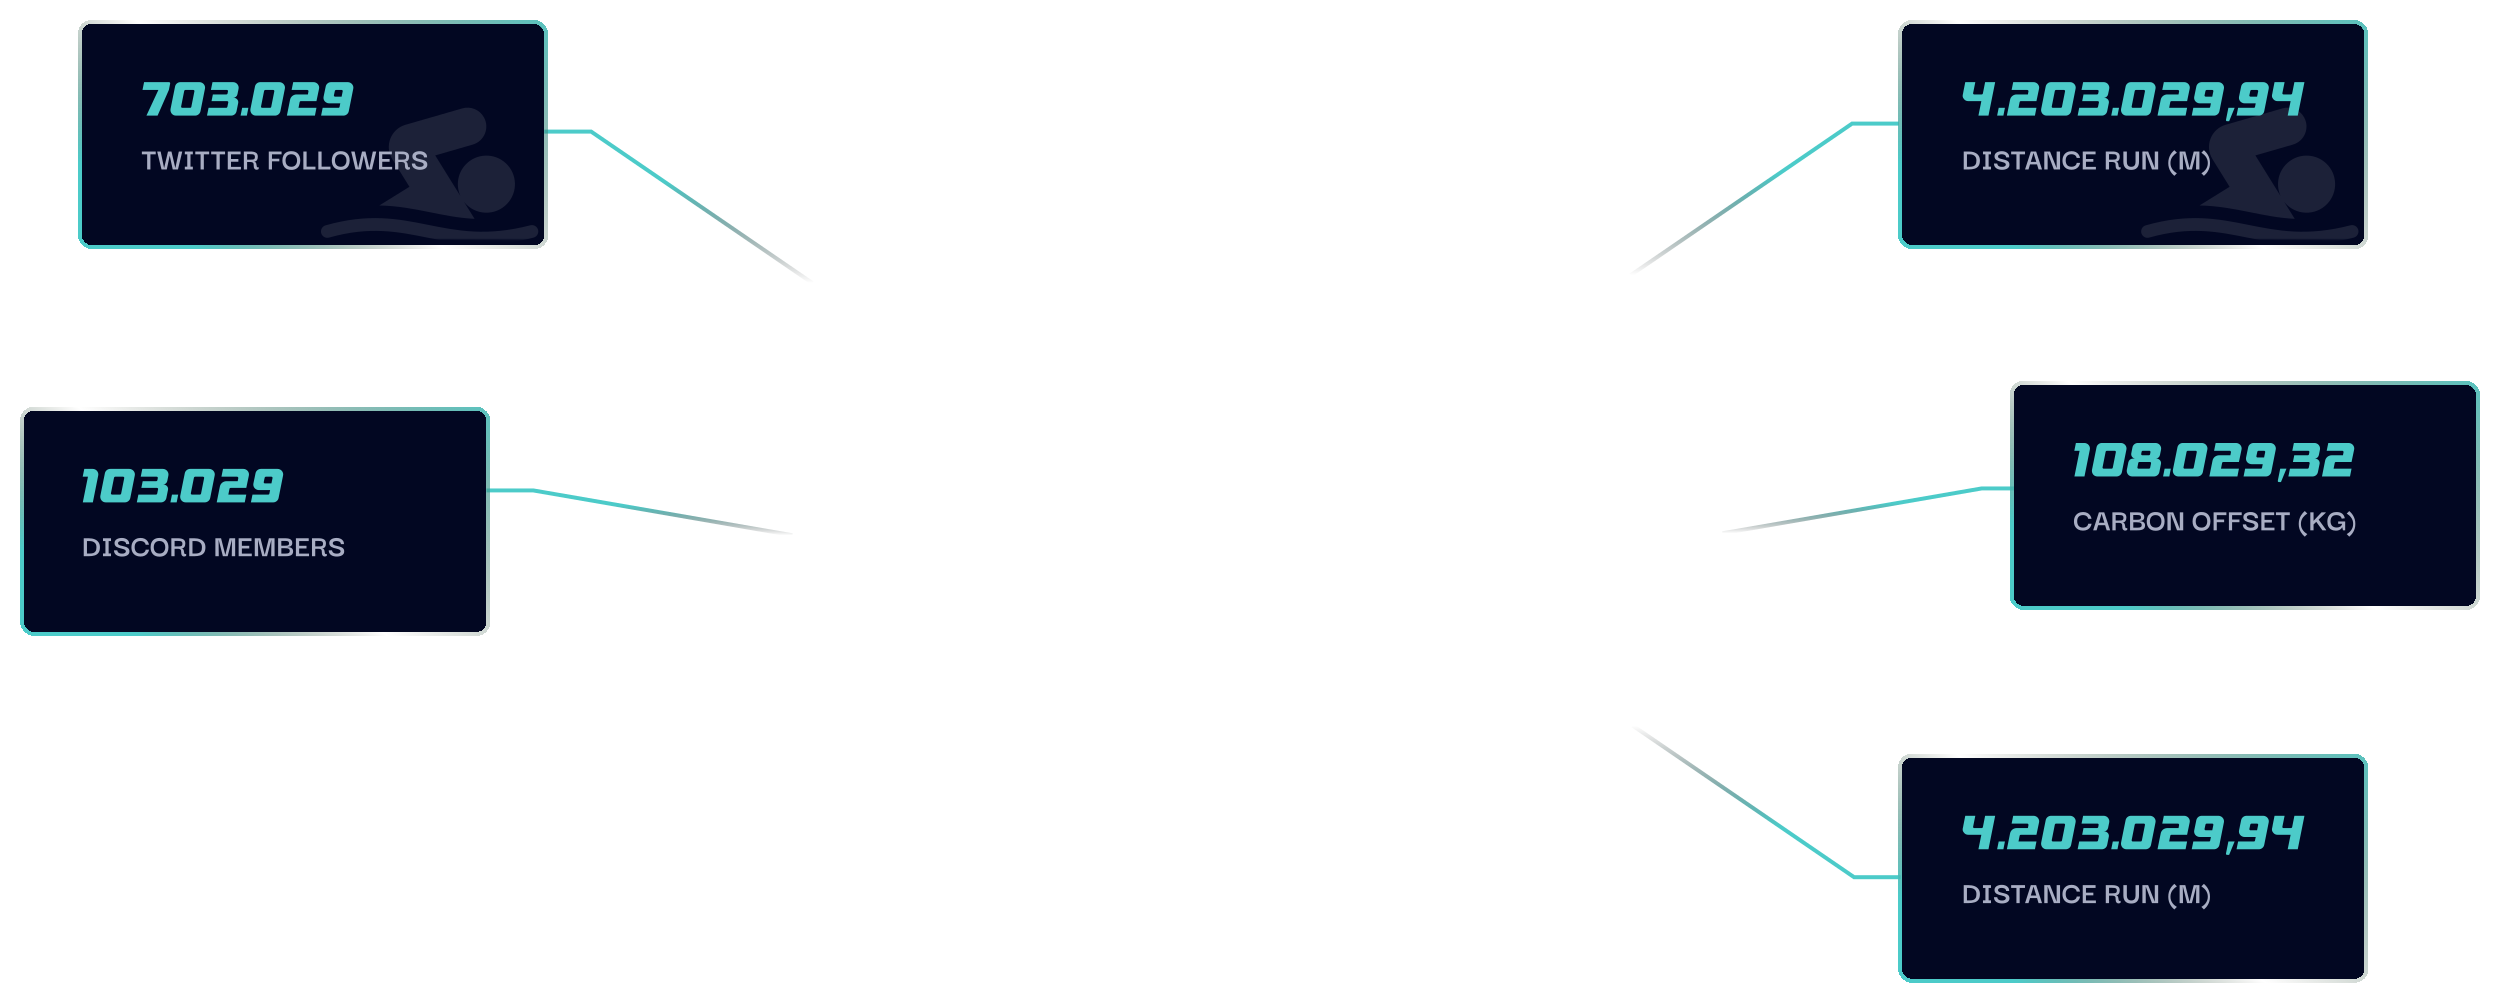 <svg width="1254" height="503" viewBox="0 0 1254 503" fill="none" xmlns="http://www.w3.org/2000/svg">
<path d="M273 66H296.5L407.5 142" stroke="url(#paint0_linear_51_172)" stroke-width="2"/>
<path d="M244 246H267.5L397.5 268.5" stroke="url(#paint1_linear_51_172)" stroke-width="2"/>
<path d="M952.5 62H929L818 138" stroke="url(#paint2_linear_51_172)" stroke-width="2"/>
<g filter="url(#filter0_d_51_172)">
<rect x="954" y="8" width="232" height="111" rx="5" fill="#020722" shape-rendering="crispEdges"/>
<rect x="953" y="7" width="234" height="113" rx="6" stroke="url(#paint3_linear_51_172)" stroke-width="2" shape-rendering="crispEdges"/>
</g>
<mask id="mask0_51_172" style="mask-type:alpha" maskUnits="userSpaceOnUse" x="952" y="6" width="236" height="115">
<rect x="953" y="7" width="234" height="113" rx="6" fill="#020722" stroke="url(#paint4_linear_51_172)" stroke-width="2"/>
</mask>
<g mask="url(#mask0_51_172)">
<path d="M1151.04 109.769L1145.8 101.328C1151.3 108.157 1161.47 108.496 1167.41 102.183C1172.83 96.419 1172.55 87.366 1166.79 81.944C1161.02 76.525 1151.97 76.8 1146.55 82.565C1142.38 86.995 1141.63 93.292 1143.97 98.374L1131.3 77.957L1150.1 72.532C1155.94 70.848 1158.7 64.165 1155.73 58.85C1153.58 54.991 1149.11 53.151 1144.86 54.376L1116.4 62.589C1109.02 64.718 1105.72 73.296 1109.77 79.827L1118.37 93.691L1103.29 103.051C1121.44 103.468 1134.55 108.994 1151.04 109.769Z" fill="#1C2138"/>
<path d="M1078.07 119.173C1119.32 107.445 1134.91 131.122 1180.61 119.191C1182.32 118.746 1183.34 117.001 1182.9 115.295C1182.45 113.588 1180.71 112.566 1179 113.011C1135.09 124.474 1119.48 100.76 1076.32 113.03C1074.62 113.512 1073.64 115.278 1074.12 116.974C1074.6 118.671 1076.37 119.655 1078.07 119.173Z" fill="#1C2138"/>
<path d="M1179 127.914C1135.01 139.397 1119.57 115.637 1076.32 127.932C1074.62 128.414 1073.64 130.18 1074.12 131.877C1074.6 133.573 1076.37 134.558 1078.07 134.075C1119.32 122.347 1134.91 146.024 1180.61 134.093C1182.32 133.648 1183.34 131.903 1182.9 130.197C1182.45 128.49 1180.71 127.468 1179 127.914Z" fill="#1C2138"/>
</g>
<path d="M993.12 80.488C993.12 81.672 992.885 82.595 992.416 83.256C991.957 83.907 991.307 84.36 990.464 84.616C989.621 84.872 988.629 85 987.488 85H985.008V75.992H987.488C988.629 75.992 989.621 76.163 990.464 76.504C991.307 76.835 991.957 77.331 992.416 77.992C992.885 78.653 993.12 79.485 993.12 80.488ZM986.624 83.656H987.952C988.656 83.656 989.264 83.576 989.776 83.416C990.288 83.245 990.683 82.931 990.96 82.472C991.237 82.013 991.376 81.347 991.376 80.472C991.376 79.437 991.067 78.669 990.448 78.168C989.84 77.656 989.008 77.4 987.952 77.4H986.624V83.656ZM998.679 83.608V85H994.663V83.608H995.879V77.4H994.663V75.992H998.679V77.4H997.495V83.608H998.679ZM1004.17 85.176C1003.68 85.176 1003.19 85.117 1002.71 85C1002.24 84.883 1001.81 84.701 1001.43 84.456C1001.05 84.211 1000.74 83.891 1000.52 83.496C1000.29 83.091 1000.18 82.605 1000.17 82.04H1001.81C1001.81 82.093 1001.84 82.211 1001.88 82.392C1001.92 82.563 1002.02 82.749 1002.17 82.952C1002.33 83.155 1002.57 83.331 1002.9 83.48C1003.24 83.629 1003.7 83.704 1004.28 83.704C1004.91 83.704 1005.37 83.587 1005.67 83.352C1005.98 83.117 1006.13 82.867 1006.13 82.6C1006.13 82.301 1006.03 82.067 1005.81 81.896C1005.61 81.715 1005.33 81.571 1004.98 81.464C1004.64 81.347 1004.26 81.24 1003.85 81.144C1003.44 81.048 1003.03 80.941 1002.61 80.824C1002.21 80.696 1001.84 80.531 1001.49 80.328C1001.16 80.115 1000.9 79.843 1000.71 79.512C1000.52 79.181 1000.43 78.76 1000.45 78.248C1000.51 77.491 1000.87 76.899 1001.54 76.472C1002.21 76.045 1003.1 75.832 1004.21 75.832C1004.85 75.832 1005.45 75.949 1005.99 76.184C1006.54 76.408 1006.99 76.749 1007.32 77.208C1007.66 77.656 1007.83 78.232 1007.83 78.936H1006.25C1006.25 78.605 1006.17 78.339 1006.02 78.136C1005.87 77.923 1005.68 77.763 1005.45 77.656C1005.22 77.539 1004.98 77.464 1004.73 77.432C1004.47 77.389 1004.24 77.368 1004.04 77.368C1003.5 77.368 1003.06 77.459 1002.71 77.64C1002.37 77.821 1002.2 78.088 1002.2 78.44C1002.19 78.739 1002.29 78.979 1002.5 79.16C1002.72 79.341 1003 79.485 1003.35 79.592C1003.7 79.699 1004.09 79.795 1004.5 79.88C1004.92 79.965 1005.33 80.072 1005.75 80.2C1006.17 80.317 1006.54 80.477 1006.89 80.68C1007.23 80.872 1007.49 81.139 1007.69 81.48C1007.88 81.811 1007.96 82.243 1007.93 82.776C1007.88 83.533 1007.52 84.125 1006.82 84.552C1006.13 84.968 1005.24 85.176 1004.17 85.176ZM1008.79 77.4V75.992H1015.75V77.4H1013.07V85H1011.44V77.4H1008.79ZM1015.77 85L1018.65 75.992H1021.32L1024.28 85H1022.54L1021.77 82.456H1018.27L1017.5 85H1015.77ZM1020.01 76.68L1018.65 81.192H1021.39L1020.01 76.68ZM1031.62 75.992H1033.32V85H1030.21L1027.12 76.712H1027.09V85H1025.41V75.992H1028.29L1031.59 84.28H1031.62V75.992ZM1039.05 85.16C1038.21 85.16 1037.45 84.989 1036.76 84.648C1036.08 84.296 1035.54 83.779 1035.13 83.096C1034.74 82.413 1034.54 81.56 1034.54 80.536C1034.55 79.533 1034.75 78.68 1035.15 77.976C1035.54 77.272 1036.08 76.739 1036.76 76.376C1037.45 76.013 1038.22 75.832 1039.1 75.832C1039.93 75.832 1040.64 75.981 1041.23 76.28C1041.81 76.579 1042.28 76.984 1042.63 77.496C1043 78.008 1043.23 78.584 1043.34 79.224H1041.66C1041.58 78.755 1041.41 78.387 1041.13 78.12C1040.86 77.843 1040.55 77.651 1040.19 77.544C1039.82 77.427 1039.46 77.368 1039.1 77.368C1038.15 77.368 1037.42 77.635 1036.91 78.168C1036.41 78.701 1036.15 79.453 1036.15 80.424C1036.15 81.459 1036.4 82.253 1036.89 82.808C1037.39 83.363 1038.12 83.64 1039.07 83.64C1039.46 83.64 1039.85 83.581 1040.22 83.464C1040.59 83.336 1040.91 83.133 1041.18 82.856C1041.45 82.568 1041.62 82.184 1041.69 81.704H1043.39C1043.27 82.365 1043.03 82.957 1042.67 83.48C1042.31 83.992 1041.83 84.403 1041.23 84.712C1040.63 85.011 1039.9 85.16 1039.05 85.16ZM1046.32 83.688H1051.3V85H1044.71V75.992H1051.14V77.4H1046.32V79.768H1050.02V81.112H1046.32V83.688ZM1056.26 85V75.992H1059.57C1060.73 75.992 1061.64 76.189 1062.29 76.584C1062.94 76.968 1063.26 77.651 1063.26 78.632C1063.26 79.368 1063.09 79.965 1062.74 80.424C1062.38 80.872 1061.88 81.096 1061.22 81.096C1061.59 81.096 1061.87 81.181 1062.05 81.352C1062.24 81.512 1062.37 81.715 1062.45 81.96C1062.52 82.205 1062.58 82.461 1062.61 82.728C1062.64 82.995 1062.68 83.235 1062.72 83.448C1062.77 83.651 1062.87 83.795 1063.01 83.88C1063.16 83.965 1063.39 83.949 1063.7 83.832V84.776C1063.49 84.947 1063.25 85.059 1062.98 85.112C1062.7 85.176 1062.43 85.16 1062.16 85.064C1061.89 84.968 1061.67 84.781 1061.49 84.504C1061.31 84.216 1061.22 83.816 1061.22 83.304C1061.22 82.835 1061.19 82.461 1061.14 82.184C1061.08 81.896 1060.95 81.683 1060.74 81.544C1060.52 81.395 1060.19 81.304 1059.74 81.272C1059.3 81.229 1058.68 81.229 1057.89 81.272V85H1056.26ZM1057.89 80.088H1059.5C1060.03 80.088 1060.46 80.067 1060.8 80.024C1061.14 79.971 1061.39 79.853 1061.55 79.672C1061.72 79.48 1061.81 79.176 1061.81 78.76C1061.81 78.301 1061.71 77.971 1061.5 77.768C1061.3 77.565 1061 77.443 1060.61 77.4C1060.22 77.347 1059.75 77.32 1059.18 77.32H1057.89V80.088ZM1069 85.224C1067.72 85.224 1066.75 84.872 1066.07 84.168C1065.41 83.453 1065.08 82.451 1065.08 81.16V75.992H1066.83V81.144C1066.83 81.805 1066.93 82.317 1067.15 82.68C1067.36 83.043 1067.63 83.299 1067.96 83.448C1068.29 83.597 1068.64 83.672 1069 83.672C1069.41 83.672 1069.78 83.603 1070.11 83.464C1070.44 83.315 1070.7 83.059 1070.89 82.696C1071.09 82.333 1071.19 81.816 1071.19 81.144V75.992H1072.92V81.16C1072.92 82.472 1072.59 83.48 1071.93 84.184C1071.28 84.877 1070.3 85.224 1069 85.224ZM1080.84 75.992H1082.53V85H1079.43L1076.34 76.712H1076.31V85H1074.63V75.992H1077.51L1080.81 84.28H1080.84V75.992ZM1090.67 88.184C1090.67 88.184 1090.56 88.099 1090.35 87.928C1090.14 87.757 1089.89 87.501 1089.58 87.16C1089.28 86.829 1088.97 86.408 1088.67 85.896C1088.37 85.384 1088.12 84.787 1087.91 84.104C1087.71 83.421 1087.61 82.653 1087.61 81.8C1087.61 80.936 1087.71 80.163 1087.91 79.48C1088.12 78.787 1088.37 78.184 1088.67 77.672C1088.97 77.16 1089.28 76.733 1089.58 76.392C1089.89 76.04 1090.14 75.779 1090.35 75.608C1090.56 75.437 1090.67 75.352 1090.67 75.352L1091.93 76.616C1091.89 76.648 1091.75 76.739 1091.51 76.888C1091.29 77.027 1091.02 77.235 1090.7 77.512C1090.39 77.779 1090.08 78.115 1089.77 78.52C1089.46 78.915 1089.2 79.384 1089 79.928C1088.8 80.472 1088.7 81.096 1088.7 81.8C1088.7 82.515 1088.8 83.149 1089.02 83.704C1089.24 84.259 1089.51 84.733 1089.83 85.128C1090.15 85.533 1090.47 85.864 1090.79 86.12C1091.11 86.376 1091.38 86.568 1091.59 86.696C1091.82 86.824 1091.93 86.888 1091.93 86.888L1090.67 88.184ZM1093.3 85V75.992H1096.15L1098.26 84.296H1098.3L1100.39 75.992H1103.22V85H1101.53L1101.64 76.728H1101.62L1099.46 85H1097.06L1094.94 76.728H1094.9L1095 85H1093.3ZM1105.47 88.184L1104.21 86.888C1104.21 86.888 1104.31 86.824 1104.53 86.696C1104.75 86.568 1105.02 86.376 1105.34 86.12C1105.66 85.864 1105.98 85.533 1106.3 85.128C1106.62 84.733 1106.89 84.259 1107.1 83.704C1107.33 83.149 1107.44 82.515 1107.44 81.8C1107.44 81.096 1107.34 80.472 1107.13 79.928C1106.93 79.384 1106.67 78.915 1106.37 78.52C1106.06 78.115 1105.74 77.779 1105.42 77.512C1105.11 77.235 1104.84 77.027 1104.61 76.888C1104.38 76.739 1104.25 76.648 1104.21 76.616L1105.47 75.352C1105.47 75.352 1105.57 75.437 1105.77 75.608C1105.99 75.779 1106.24 76.04 1106.54 76.392C1106.85 76.733 1107.15 77.16 1107.45 77.672C1107.76 78.184 1108.02 78.787 1108.22 79.48C1108.42 80.163 1108.53 80.936 1108.53 81.8C1108.53 82.653 1108.42 83.421 1108.22 84.104C1108.02 84.787 1107.76 85.384 1107.45 85.896C1107.15 86.408 1106.85 86.829 1106.54 87.16C1106.24 87.501 1105.99 87.757 1105.77 87.928C1105.57 88.099 1105.47 88.184 1105.47 88.184Z" fill="#A8ADC3"/>
<path d="M990.816 41.2L989.712 46.696C989.68 46.872 989.72 47.032 989.832 47.176C989.944 47.304 990.088 47.368 990.264 47.368H994.056C994.184 47.368 994.296 47.328 994.392 47.248C994.504 47.152 994.576 47.04 994.608 46.912L995.736 41.2H1000.78L997.416 58H992.376L993.84 50.728H987.288C986.392 50.728 985.672 50.384 985.128 49.696C984.744 49.216 984.536 48.824 984.504 48.52C984.488 48.2 984.48 47.976 984.48 47.848C984.48 47.832 984.496 47.728 984.528 47.536C984.576 47.328 984.632 47.072 984.696 46.768C984.76 46.448 984.824 46.088 984.888 45.688C984.968 45.288 985.048 44.88 985.128 44.464C985.32 43.504 985.536 42.416 985.776 41.2H990.816ZM1001.75 58L1002.55 54.088H1005.67L1004.9 58H1001.75ZM1011.52 47.368H1017.19L1017.48 45.856C1017.51 45.664 1017.46 45.496 1017.33 45.352C1017.22 45.192 1017.07 45.112 1016.88 45.112H1009.03L1009.82 41.2H1020.04C1020.48 41.2 1020.88 41.296 1021.24 41.488C1021.63 41.664 1021.95 41.912 1022.2 42.232C1022.46 42.536 1022.64 42.888 1022.76 43.288C1022.87 43.688 1022.88 44.104 1022.78 44.536L1021.48 50.728H1013.61C1013.48 50.728 1013.36 50.768 1013.25 50.848C1013.16 50.928 1013.09 51.032 1013.06 51.16L1012.48 54.088H1021.48L1020.72 58H1006.65L1008.24 50.08C1008.32 49.68 1008.45 49.32 1008.64 49C1008.85 48.664 1009.1 48.376 1009.39 48.136C1009.68 47.896 1010 47.712 1010.37 47.584C1010.74 47.44 1011.12 47.368 1011.52 47.368ZM1038.38 41.2C1038.81 41.2 1039.21 41.296 1039.58 41.488C1039.96 41.664 1040.28 41.912 1040.54 42.232C1040.79 42.536 1040.98 42.888 1041.09 43.288C1041.2 43.688 1041.21 44.104 1041.11 44.536L1038.88 55.744C1038.75 56.416 1038.42 56.96 1037.9 57.376C1037.38 57.792 1036.79 58 1036.12 58H1026.62C1026.17 58 1025.75 57.912 1025.37 57.736C1025 57.544 1024.69 57.296 1024.43 56.992C1024.19 56.672 1024.02 56.312 1023.9 55.912C1023.79 55.496 1023.78 55.072 1023.86 54.64L1026.11 43.456C1026.24 42.784 1026.56 42.24 1027.07 41.824C1027.58 41.408 1028.18 41.2 1028.85 41.2H1038.38ZM1029.28 53.872C1029.39 54.016 1029.54 54.088 1029.71 54.088H1033.72C1034.01 54.088 1034.19 53.936 1034.27 53.632L1035.83 45.784C1035.86 45.608 1035.82 45.456 1035.71 45.328C1035.6 45.184 1035.46 45.112 1035.28 45.112H1031.27C1031.14 45.112 1031.02 45.16 1030.91 45.256C1030.82 45.336 1030.75 45.44 1030.72 45.568L1029.16 53.416C1029.13 53.592 1029.17 53.744 1029.28 53.872ZM1051.9 47.368C1052.03 47.368 1052.14 47.328 1052.24 47.248C1052.35 47.152 1052.42 47.04 1052.46 46.912L1052.67 45.784C1052.7 45.608 1052.66 45.456 1052.55 45.328C1052.44 45.184 1052.3 45.112 1052.12 45.112H1044.1L1044.9 41.2H1055.22C1055.66 41.2 1056.07 41.296 1056.44 41.488C1056.82 41.664 1057.14 41.912 1057.38 42.232C1057.63 42.536 1057.82 42.888 1057.93 43.288C1058.04 43.688 1058.06 44.104 1057.98 44.536L1057.42 47.248C1057.33 47.76 1057.07 48.192 1056.66 48.544C1056.24 48.88 1055.77 49.048 1055.24 49.048H1055.6C1055.95 49.048 1056.27 49.128 1056.56 49.288C1056.86 49.432 1057.12 49.632 1057.33 49.888C1057.54 50.128 1057.68 50.408 1057.76 50.728C1057.86 51.048 1057.86 51.376 1057.78 51.712L1056.97 55.744C1056.84 56.416 1056.52 56.96 1056.01 57.376C1055.5 57.792 1054.9 58 1054.23 58H1042.14L1042.93 54.088H1051.81C1051.94 54.088 1052.05 54.048 1052.14 53.968C1052.26 53.872 1052.33 53.76 1052.36 53.632L1052.82 51.4C1052.85 51.224 1052.81 51.072 1052.7 50.944C1052.58 50.8 1052.44 50.728 1052.26 50.728H1044.42L1045.09 47.368H1051.9ZM1058.99 58L1059.78 54.088H1062.9L1062.13 58H1058.99ZM1078.45 41.2C1078.89 41.2 1079.29 41.296 1079.65 41.488C1080.04 41.664 1080.36 41.912 1080.61 42.232C1080.87 42.536 1081.05 42.888 1081.17 43.288C1081.28 43.688 1081.29 44.104 1081.19 44.536L1078.96 55.744C1078.83 56.416 1078.5 56.96 1077.97 57.376C1077.46 57.792 1076.87 58 1076.2 58H1066.69C1066.25 58 1065.83 57.912 1065.45 57.736C1065.08 57.544 1064.77 57.296 1064.51 56.992C1064.27 56.672 1064.09 56.312 1063.98 55.912C1063.87 55.496 1063.85 55.072 1063.93 54.64L1066.19 43.456C1066.32 42.784 1066.64 42.24 1067.15 41.824C1067.66 41.408 1068.25 41.2 1068.93 41.2H1078.45ZM1069.36 53.872C1069.47 54.016 1069.61 54.088 1069.79 54.088H1073.8C1074.09 54.088 1074.27 53.936 1074.35 53.632L1075.91 45.784C1075.94 45.608 1075.9 45.456 1075.79 45.328C1075.68 45.184 1075.53 45.112 1075.36 45.112H1071.35C1071.22 45.112 1071.1 45.16 1070.99 45.256C1070.89 45.336 1070.83 45.44 1070.8 45.568L1069.24 53.416C1069.21 53.592 1069.25 53.744 1069.36 53.872ZM1087.09 47.368H1092.75L1093.04 45.856C1093.07 45.664 1093.02 45.496 1092.89 45.352C1092.78 45.192 1092.63 45.112 1092.44 45.112H1084.59L1085.38 41.2H1095.61C1096.04 41.2 1096.44 41.296 1096.81 41.488C1097.19 41.664 1097.51 41.912 1097.77 42.232C1098.02 42.536 1098.21 42.888 1098.32 43.288C1098.43 43.688 1098.44 44.104 1098.34 44.536L1097.05 50.728H1089.17C1089.05 50.728 1088.93 50.768 1088.81 50.848C1088.72 50.928 1088.65 51.032 1088.62 51.16L1088.05 54.088H1097.05L1096.28 58H1082.21L1083.8 50.08C1083.88 49.68 1084.01 49.32 1084.21 49C1084.41 48.664 1084.66 48.376 1084.95 48.136C1085.24 47.896 1085.57 47.712 1085.93 47.584C1086.3 47.44 1086.69 47.368 1087.09 47.368ZM1102.18 51.544C1101.79 51.368 1101.47 51.128 1101.22 50.824C1100.96 50.52 1100.78 50.176 1100.67 49.792C1100.55 49.392 1100.54 48.976 1100.62 48.544L1101.67 43.432C1101.8 42.776 1102.12 42.24 1102.63 41.824C1103.15 41.408 1103.74 41.2 1104.41 41.2H1112.76C1113.19 41.2 1113.59 41.296 1113.96 41.488C1114.35 41.664 1114.67 41.912 1114.92 42.232C1115.18 42.536 1115.36 42.888 1115.47 43.288C1115.59 43.688 1115.59 44.104 1115.5 44.536L1113.27 55.744C1113.14 56.416 1112.81 56.96 1112.28 57.376C1111.77 57.792 1111.18 58 1110.51 58H1099.37L1100.16 54.088H1108.11C1108.41 54.088 1108.59 53.936 1108.63 53.632L1108.99 51.832H1103.38C1102.95 51.832 1102.55 51.736 1102.18 51.544ZM1105.92 48.256C1106.03 48.4 1106.18 48.472 1106.35 48.472H1109.67L1110.22 45.784C1110.25 45.608 1110.21 45.456 1110.1 45.328C1109.99 45.184 1109.84 45.112 1109.67 45.112H1106.83C1106.71 45.112 1106.59 45.16 1106.47 45.256C1106.38 45.336 1106.31 45.44 1106.28 45.568L1105.8 47.8C1105.77 47.976 1105.81 48.128 1105.92 48.256ZM1116.55 60.136L1117.75 54.088H1120.89L1118.13 60.808H1117.08C1116.9 60.808 1116.76 60.736 1116.65 60.592C1116.55 60.464 1116.52 60.312 1116.55 60.136ZM1124.66 51.544C1124.27 51.368 1123.95 51.128 1123.7 50.824C1123.44 50.52 1123.26 50.176 1123.14 49.792C1123.03 49.392 1123.02 48.976 1123.1 48.544L1124.15 43.432C1124.28 42.776 1124.6 42.24 1125.11 41.824C1125.62 41.408 1126.22 41.2 1126.89 41.2H1135.24C1135.67 41.2 1136.07 41.296 1136.44 41.488C1136.82 41.664 1137.14 41.912 1137.4 42.232C1137.66 42.536 1137.84 42.888 1137.95 43.288C1138.06 43.688 1138.07 44.104 1137.98 44.536L1135.74 55.744C1135.62 56.416 1135.29 56.96 1134.76 57.376C1134.25 57.792 1133.66 58 1132.98 58H1121.85L1122.64 54.088H1130.58C1130.89 54.088 1131.06 53.936 1131.11 53.632L1131.47 51.832H1125.86C1125.42 51.832 1125.02 51.736 1124.66 51.544ZM1128.4 48.256C1128.51 48.4 1128.66 48.472 1128.83 48.472H1132.14L1132.7 45.784C1132.73 45.608 1132.69 45.456 1132.58 45.328C1132.46 45.184 1132.32 45.112 1132.14 45.112H1129.31C1129.18 45.112 1129.06 45.16 1128.95 45.256C1128.86 45.336 1128.79 45.44 1128.76 45.568L1128.28 47.8C1128.25 47.976 1128.29 48.128 1128.4 48.256ZM1145.95 41.2L1144.84 46.696C1144.81 46.872 1144.85 47.032 1144.96 47.176C1145.08 47.304 1145.22 47.368 1145.4 47.368H1149.19C1149.32 47.368 1149.43 47.328 1149.52 47.248C1149.64 47.152 1149.71 47.04 1149.74 46.912L1150.87 41.2H1155.91L1152.55 58H1147.51L1148.97 50.728H1142.42C1141.52 50.728 1140.8 50.384 1140.26 49.696C1139.88 49.216 1139.67 48.824 1139.64 48.52C1139.62 48.2 1139.61 47.976 1139.61 47.848C1139.61 47.832 1139.63 47.728 1139.66 47.536C1139.71 47.328 1139.76 47.072 1139.83 46.768C1139.89 46.448 1139.96 46.088 1140.02 45.688C1140.1 45.288 1140.18 44.88 1140.26 44.464C1140.45 43.504 1140.67 42.416 1140.91 41.2H1145.95Z" fill="#4CCBC9"/>
<g filter="url(#filter1_d_51_172)">
<rect x="41" y="8" width="232" height="111" rx="5" fill="#020722" shape-rendering="crispEdges"/>
<rect x="40" y="7" width="234" height="113" rx="6" stroke="url(#paint5_linear_51_172)" stroke-width="2" shape-rendering="crispEdges"/>
</g>
<mask id="mask1_51_172" style="mask-type:alpha" maskUnits="userSpaceOnUse" x="39" y="6" width="236" height="115">
<rect x="40" y="7" width="234" height="113" rx="6" fill="#020722" stroke="url(#paint6_linear_51_172)" stroke-width="2"/>
</mask>
<g mask="url(#mask1_51_172)">
<path d="M238.041 109.769L232.804 101.328C238.3 108.157 248.469 108.496 254.407 102.183C259.828 96.419 259.551 87.366 253.786 81.944C248.024 76.525 238.969 76.8 233.547 82.565C229.381 86.995 228.626 93.292 230.971 98.374L218.303 77.957L237.102 72.532C242.94 70.848 245.699 64.165 242.733 58.85C240.579 54.991 236.109 53.151 231.863 54.376L203.403 62.589C196.024 64.718 192.719 73.296 196.771 79.827L205.373 93.691L190.287 103.051C208.437 103.468 221.55 108.994 238.041 109.769Z" fill="#1C2138"/>
<path d="M165.067 119.173C206.325 107.445 221.907 131.122 267.612 119.191C269.319 118.746 270.341 117.001 269.896 115.295C269.45 113.588 267.706 112.566 265.999 113.011C222.088 124.474 206.485 100.76 163.321 113.03C161.625 113.512 160.64 115.278 161.122 116.974C161.605 118.671 163.372 119.655 165.067 119.173Z" fill="#1C2138"/>
<path d="M265.999 127.914C222.007 139.397 206.57 115.637 163.321 127.932C161.625 128.414 160.64 130.18 161.122 131.877C161.605 133.573 163.371 134.558 165.067 134.075C206.325 122.347 221.907 146.024 267.612 134.093C269.319 133.648 270.341 131.903 269.896 130.197C269.45 128.49 267.706 127.468 265.999 127.914Z" fill="#1C2138"/>
</g>
<path d="M71.16 77.4V75.992H78.12V77.4H75.448V85H73.816V77.4H71.16ZM89.697 75.992H91.425L89.265 85H86.641L85.137 78.088L83.649 85H81.009L78.833 75.992H80.577L82.321 84.312L84.273 76.024L84.257 75.992H86.001L87.953 84.312L89.697 75.992ZM96.726 83.608V85H92.71V83.608H93.926V77.4H92.71V75.992H96.726V77.4H95.542V83.608H96.726ZM97.957 77.4V75.992H104.917V77.4H102.245V85H100.613V77.4H97.957ZM105.926 77.4V75.992H112.886V77.4H110.214V85H108.582V77.4H105.926ZM115.87 83.688H120.846V85H114.254V75.992H120.686V77.4H115.87V79.768H119.566V81.112H115.87V83.688ZM122.318 85V75.992H125.63C126.793 75.992 127.699 76.189 128.35 76.584C129.001 76.968 129.326 77.651 129.326 78.632C129.326 79.368 129.15 79.965 128.798 80.424C128.446 80.872 127.939 81.096 127.278 81.096C127.651 81.096 127.929 81.181 128.11 81.352C128.302 81.512 128.435 81.715 128.51 81.96C128.585 82.205 128.638 82.461 128.67 82.728C128.702 82.995 128.739 83.235 128.782 83.448C128.835 83.651 128.931 83.795 129.07 83.88C129.219 83.965 129.449 83.949 129.758 83.832V84.776C129.555 84.947 129.315 85.059 129.038 85.112C128.761 85.176 128.489 85.16 128.222 85.064C127.955 84.968 127.731 84.781 127.55 84.504C127.369 84.216 127.278 83.816 127.278 83.304C127.278 82.835 127.251 82.461 127.198 82.184C127.145 81.896 127.011 81.683 126.798 81.544C126.585 81.395 126.254 81.304 125.806 81.272C125.358 81.229 124.739 81.229 123.95 81.272V85H122.318ZM123.95 80.088H125.566C126.089 80.088 126.521 80.067 126.862 80.024C127.203 79.971 127.454 79.853 127.614 79.672C127.785 79.48 127.87 79.176 127.87 78.76C127.87 78.301 127.769 77.971 127.566 77.768C127.363 77.565 127.065 77.443 126.67 77.4C126.286 77.347 125.811 77.32 125.246 77.32H123.95V80.088ZM136.421 85H134.821V75.992H141.237V77.4H136.421V79.608H140.101V80.936H136.421V85ZM146.127 85.224C144.677 85.224 143.567 84.803 142.799 83.96C142.031 83.107 141.647 81.96 141.647 80.52C141.647 79.571 141.813 78.749 142.143 78.056C142.474 77.352 142.97 76.808 143.631 76.424C144.303 76.029 145.135 75.832 146.127 75.832C147.599 75.832 148.714 76.259 149.471 77.112C150.229 77.955 150.607 79.091 150.607 80.52C150.607 81.448 150.437 82.269 150.095 82.984C149.754 83.688 149.253 84.237 148.591 84.632C147.93 85.027 147.109 85.224 146.127 85.224ZM146.111 83.656C147.071 83.656 147.791 83.357 148.271 82.76C148.762 82.163 149.007 81.416 149.007 80.52C149.007 79.912 148.901 79.373 148.687 78.904C148.474 78.424 148.154 78.051 147.727 77.784C147.301 77.507 146.762 77.368 146.111 77.368C145.173 77.368 144.458 77.656 143.967 78.232C143.477 78.808 143.231 79.571 143.231 80.52C143.231 81.107 143.333 81.64 143.535 82.12C143.749 82.589 144.069 82.963 144.495 83.24C144.922 83.517 145.461 83.656 146.111 83.656ZM152.164 85V75.992H153.796V83.608H158.244V85H152.164ZM159.68 85V75.992H161.312V83.608H165.76V85H159.68ZM170.909 85.224C169.458 85.224 168.349 84.803 167.581 83.96C166.813 83.107 166.429 81.96 166.429 80.52C166.429 79.571 166.594 78.749 166.925 78.056C167.255 77.352 167.751 76.808 168.413 76.424C169.085 76.029 169.917 75.832 170.909 75.832C172.381 75.832 173.495 76.259 174.253 77.112C175.01 77.955 175.389 79.091 175.389 80.52C175.389 81.448 175.218 82.269 174.877 82.984C174.535 83.688 174.034 84.237 173.373 84.632C172.711 85.027 171.89 85.224 170.909 85.224ZM170.893 83.656C171.853 83.656 172.573 83.357 173.053 82.76C173.543 82.163 173.789 81.416 173.789 80.52C173.789 79.912 173.682 79.373 173.469 78.904C173.255 78.424 172.935 78.051 172.509 77.784C172.082 77.507 171.543 77.368 170.893 77.368C169.954 77.368 169.239 77.656 168.749 78.232C168.258 78.808 168.013 79.571 168.013 80.52C168.013 81.107 168.114 81.64 168.317 82.12C168.53 82.589 168.85 82.963 169.277 83.24C169.703 83.517 170.242 83.656 170.893 83.656ZM187.01 75.992H188.738L186.578 85H183.954L182.45 78.088L180.962 85H178.322L176.146 75.992H177.89L179.634 84.312L181.586 76.024L181.57 75.992H183.314L185.266 84.312L187.01 75.992ZM191.73 83.688H196.706V85H190.114V75.992H196.546V77.4H191.73V79.768H195.426V81.112H191.73V83.688ZM198.177 85V75.992H201.489C202.652 75.992 203.559 76.189 204.209 76.584C204.86 76.968 205.185 77.651 205.185 78.632C205.185 79.368 205.009 79.965 204.657 80.424C204.305 80.872 203.799 81.096 203.137 81.096C203.511 81.096 203.788 81.181 203.969 81.352C204.161 81.512 204.295 81.715 204.369 81.96C204.444 82.205 204.497 82.461 204.529 82.728C204.561 82.995 204.599 83.235 204.641 83.448C204.695 83.651 204.791 83.795 204.929 83.88C205.079 83.965 205.308 83.949 205.617 83.832V84.776C205.415 84.947 205.175 85.059 204.897 85.112C204.62 85.176 204.348 85.16 204.081 85.064C203.815 84.968 203.591 84.781 203.409 84.504C203.228 84.216 203.137 83.816 203.137 83.304C203.137 82.835 203.111 82.461 203.057 82.184C203.004 81.896 202.871 81.683 202.657 81.544C202.444 81.395 202.113 81.304 201.665 81.272C201.217 81.229 200.599 81.229 199.809 81.272V85H198.177ZM199.809 80.088H201.425C201.948 80.088 202.38 80.067 202.721 80.024C203.063 79.971 203.313 79.853 203.473 79.672C203.644 79.48 203.729 79.176 203.729 78.76C203.729 78.301 203.628 77.971 203.425 77.768C203.223 77.565 202.924 77.443 202.529 77.4C202.145 77.347 201.671 77.32 201.105 77.32H199.809V80.088ZM210.572 85.176C210.082 85.176 209.596 85.117 209.116 85C208.647 84.883 208.22 84.701 207.836 84.456C207.452 84.211 207.148 83.891 206.924 83.496C206.7 83.091 206.583 82.605 206.572 82.04H208.22C208.22 82.093 208.242 82.211 208.284 82.392C208.327 82.563 208.423 82.749 208.572 82.952C208.732 83.155 208.978 83.331 209.308 83.48C209.65 83.629 210.108 83.704 210.684 83.704C211.314 83.704 211.778 83.587 212.076 83.352C212.386 83.117 212.54 82.867 212.54 82.6C212.54 82.301 212.434 82.067 212.22 81.896C212.018 81.715 211.74 81.571 211.388 81.464C211.047 81.347 210.668 81.24 210.252 81.144C209.847 81.048 209.436 80.941 209.02 80.824C208.615 80.696 208.242 80.531 207.9 80.328C207.57 80.115 207.308 79.843 207.116 79.512C206.924 79.181 206.839 78.76 206.86 78.248C206.914 77.491 207.276 76.899 207.948 76.472C208.62 76.045 209.511 75.832 210.62 75.832C211.26 75.832 211.852 75.949 212.396 76.184C212.951 76.408 213.394 76.749 213.724 77.208C214.066 77.656 214.236 78.232 214.236 78.936H212.652C212.652 78.605 212.578 78.339 212.428 78.136C212.279 77.923 212.087 77.763 211.852 77.656C211.628 77.539 211.388 77.464 211.132 77.432C210.876 77.389 210.647 77.368 210.444 77.368C209.911 77.368 209.468 77.459 209.116 77.64C208.775 77.821 208.604 78.088 208.604 78.44C208.594 78.739 208.695 78.979 208.908 79.16C209.122 79.341 209.404 79.485 209.756 79.592C210.108 79.699 210.492 79.795 210.908 79.88C211.324 79.965 211.74 80.072 212.156 80.2C212.572 80.317 212.951 80.477 213.292 80.68C213.634 80.872 213.9 81.139 214.092 81.48C214.284 81.811 214.364 82.243 214.332 82.776C214.29 83.533 213.922 84.125 213.228 84.552C212.535 84.968 211.65 85.176 210.572 85.176Z" fill="#A8ADC3"/>
<path d="M85.352 41.872L84.704 45.112L79.04 58H73.448L79.448 45.112H71.48L72.272 41.2H84.8C84.976 41.2 85.12 41.272 85.232 41.416C85.344 41.544 85.384 41.696 85.352 41.872ZM100.064 41.2C100.496 41.2 100.896 41.296 101.264 41.488C101.648 41.664 101.968 41.912 102.224 42.232C102.48 42.536 102.664 42.888 102.776 43.288C102.888 43.688 102.896 44.104 102.8 44.536L100.568 55.744C100.44 56.416 100.112 56.96 99.584 57.376C99.072 57.792 98.48 58 97.808 58H88.304C87.856 58 87.44 57.912 87.056 57.736C86.688 57.544 86.376 57.296 86.12 56.992C85.88 56.672 85.704 56.312 85.592 55.912C85.48 55.496 85.464 55.072 85.544 54.64L87.8 43.456C87.928 42.784 88.248 42.24 88.76 41.824C89.272 41.408 89.864 41.2 90.536 41.2H100.064ZM90.968 53.872C91.08 54.016 91.224 54.088 91.4 54.088H95.408C95.696 54.088 95.88 53.936 95.96 53.632L97.52 45.784C97.552 45.608 97.512 45.456 97.4 45.328C97.288 45.184 97.144 45.112 96.968 45.112H92.96C92.832 45.112 92.712 45.16 92.6 45.256C92.504 45.336 92.44 45.44 92.408 45.568L90.848 53.416C90.816 53.592 90.856 53.744 90.968 53.872ZM113.592 47.368C113.72 47.368 113.832 47.328 113.928 47.248C114.04 47.152 114.112 47.04 114.144 46.912L114.36 45.784C114.392 45.608 114.352 45.456 114.24 45.328C114.128 45.184 113.984 45.112 113.808 45.112H105.792L106.584 41.2H116.904C117.352 41.2 117.76 41.296 118.128 41.488C118.512 41.664 118.824 41.912 119.064 42.232C119.32 42.536 119.504 42.888 119.616 43.288C119.728 43.688 119.744 44.104 119.664 44.536L119.112 47.248C119.016 47.76 118.76 48.192 118.344 48.544C117.928 48.88 117.456 49.048 116.928 49.048H117.288C117.64 49.048 117.96 49.128 118.248 49.288C118.552 49.432 118.808 49.632 119.016 49.888C119.224 50.128 119.368 50.408 119.448 50.728C119.544 51.048 119.552 51.376 119.472 51.712L118.656 55.744C118.528 56.416 118.208 56.96 117.696 57.376C117.184 57.792 116.592 58 115.92 58H103.824L104.616 54.088H113.496C113.624 54.088 113.736 54.048 113.832 53.968C113.944 53.872 114.016 53.76 114.048 53.632L114.504 51.4C114.536 51.224 114.496 51.072 114.384 50.944C114.272 50.8 114.128 50.728 113.952 50.728H106.104L106.776 47.368H113.592ZM120.675 58L121.467 54.088H124.587L123.819 58H120.675ZM140.142 41.2C140.574 41.2 140.974 41.296 141.342 41.488C141.726 41.664 142.046 41.912 142.302 42.232C142.558 42.536 142.742 42.888 142.854 43.288C142.966 43.688 142.974 44.104 142.878 44.536L140.646 55.744C140.518 56.416 140.19 56.96 139.662 57.376C139.15 57.792 138.558 58 137.886 58H128.382C127.934 58 127.518 57.912 127.134 57.736C126.766 57.544 126.454 57.296 126.198 56.992C125.958 56.672 125.782 56.312 125.67 55.912C125.558 55.496 125.542 55.072 125.622 54.64L127.878 43.456C128.006 42.784 128.326 42.24 128.838 41.824C129.35 41.408 129.942 41.2 130.614 41.2H140.142ZM131.046 53.872C131.158 54.016 131.302 54.088 131.478 54.088H135.486C135.774 54.088 135.958 53.936 136.038 53.632L137.598 45.784C137.63 45.608 137.59 45.456 137.478 45.328C137.366 45.184 137.222 45.112 137.046 45.112H133.038C132.91 45.112 132.79 45.16 132.678 45.256C132.582 45.336 132.518 45.44 132.486 45.568L130.926 53.416C130.894 53.592 130.934 53.744 131.046 53.872ZM148.774 47.368H154.438L154.726 45.856C154.758 45.664 154.71 45.496 154.582 45.352C154.47 45.192 154.318 45.112 154.126 45.112H146.278L147.07 41.2H157.294C157.726 41.2 158.126 41.296 158.494 41.488C158.878 41.664 159.198 41.912 159.454 42.232C159.71 42.536 159.894 42.888 160.006 43.288C160.118 43.688 160.126 44.104 160.03 44.536L158.734 50.728H150.862C150.734 50.728 150.614 50.768 150.502 50.848C150.406 50.928 150.342 51.032 150.31 51.16L149.734 54.088H158.734L157.966 58H143.902L145.486 50.08C145.566 49.68 145.702 49.32 145.894 49C146.102 48.664 146.35 48.376 146.638 48.136C146.926 47.896 147.254 47.712 147.622 47.584C147.99 47.44 148.374 47.368 148.774 47.368ZM163.866 51.544C163.482 51.368 163.162 51.128 162.906 50.824C162.65 50.52 162.466 50.176 162.354 49.792C162.242 49.392 162.226 48.976 162.306 48.544L163.362 43.432C163.49 42.776 163.81 42.24 164.322 41.824C164.834 41.408 165.426 41.2 166.098 41.2H174.45C174.882 41.2 175.282 41.296 175.65 41.488C176.034 41.664 176.354 41.912 176.61 42.232C176.866 42.536 177.05 42.888 177.162 43.288C177.274 43.688 177.282 44.104 177.186 44.536L174.954 55.744C174.826 56.416 174.498 56.96 173.97 57.376C173.458 57.792 172.866 58 172.194 58H161.058L161.85 54.088H169.794C170.098 54.088 170.274 53.936 170.322 53.632L170.682 51.832H165.066C164.634 51.832 164.234 51.736 163.866 51.544ZM167.61 48.256C167.722 48.4 167.866 48.472 168.042 48.472H171.354L171.906 45.784C171.938 45.608 171.898 45.456 171.786 45.328C171.674 45.184 171.53 45.112 171.354 45.112H168.522C168.394 45.112 168.274 45.16 168.162 45.256C168.066 45.336 168.002 45.44 167.97 45.568L167.49 47.8C167.458 47.976 167.498 48.128 167.61 48.256Z" fill="#4CCBC9"/>
<path d="M1017.5 245H994L864 267.5" stroke="url(#paint7_linear_51_172)" stroke-width="2"/>
<g filter="url(#filter2_d_51_172)">
<rect x="1010" y="189" width="232" height="111" rx="5" fill="#020722" shape-rendering="crispEdges"/>
<rect x="1009" y="188" width="234" height="113" rx="6" stroke="url(#paint8_linear_51_172)" stroke-width="2" shape-rendering="crispEdges"/>
</g>
<path d="M1044.82 266.16C1043.97 266.16 1043.21 265.989 1042.53 265.648C1041.85 265.296 1041.3 264.779 1040.9 264.096C1040.5 263.413 1040.3 262.56 1040.3 261.536C1040.31 260.533 1040.52 259.68 1040.91 258.976C1041.31 258.272 1041.85 257.739 1042.53 257.376C1043.21 257.013 1043.99 256.832 1044.86 256.832C1045.7 256.832 1046.41 256.981 1046.99 257.28C1047.58 257.579 1048.05 257.984 1048.4 258.496C1048.76 259.008 1049 259.584 1049.1 260.224H1047.42C1047.35 259.755 1047.17 259.387 1046.9 259.12C1046.63 258.843 1046.31 258.651 1045.95 258.544C1045.59 258.427 1045.23 258.368 1044.86 258.368C1043.91 258.368 1043.18 258.635 1042.67 259.168C1042.17 259.701 1041.92 260.453 1041.92 261.424C1041.92 262.459 1042.17 263.253 1042.66 263.808C1043.16 264.363 1043.88 264.64 1044.83 264.64C1045.23 264.64 1045.61 264.581 1045.98 264.464C1046.36 264.336 1046.68 264.133 1046.94 263.856C1047.21 263.568 1047.38 263.184 1047.46 262.704H1049.15C1049.03 263.365 1048.79 263.957 1048.43 264.48C1048.08 264.992 1047.6 265.403 1046.99 265.712C1046.39 266.011 1045.67 266.16 1044.82 266.16ZM1049.93 266L1052.81 256.992H1055.48L1058.44 266H1056.7L1055.93 263.456H1052.43L1051.66 266H1049.93ZM1054.17 257.68L1052.81 262.192H1055.55L1054.17 257.68ZM1059.58 266V256.992H1062.9C1064.06 256.992 1064.96 257.189 1065.62 257.584C1066.27 257.968 1066.59 258.651 1066.59 259.632C1066.59 260.368 1066.42 260.965 1066.06 261.424C1065.71 261.872 1065.2 262.096 1064.54 262.096C1064.92 262.096 1065.19 262.181 1065.38 262.352C1065.57 262.512 1065.7 262.715 1065.78 262.96C1065.85 263.205 1065.9 263.461 1065.94 263.728C1065.97 263.995 1066 264.235 1066.05 264.448C1066.1 264.651 1066.2 264.795 1066.34 264.88C1066.48 264.965 1066.71 264.949 1067.02 264.832V265.776C1066.82 265.947 1066.58 266.059 1066.3 266.112C1066.03 266.176 1065.75 266.16 1065.49 266.064C1065.22 265.968 1065 265.781 1064.82 265.504C1064.63 265.216 1064.54 264.816 1064.54 264.304C1064.54 263.835 1064.52 263.461 1064.46 263.184C1064.41 262.896 1064.28 262.683 1064.06 262.544C1063.85 262.395 1063.52 262.304 1063.07 262.272C1062.62 262.229 1062 262.229 1061.22 262.272V266H1059.58ZM1061.22 261.088H1062.83C1063.35 261.088 1063.79 261.067 1064.13 261.024C1064.47 260.971 1064.72 260.853 1064.88 260.672C1065.05 260.48 1065.14 260.176 1065.14 259.76C1065.14 259.301 1065.03 258.971 1064.83 258.768C1064.63 258.565 1064.33 258.443 1063.94 258.4C1063.55 258.347 1063.08 258.32 1062.51 258.32H1061.22V261.088ZM1068.44 266V256.992H1072.01C1072.34 256.992 1072.7 257.013 1073.1 257.056C1073.5 257.099 1073.89 257.195 1074.27 257.344C1074.64 257.493 1074.94 257.728 1075.18 258.048C1075.42 258.368 1075.55 258.811 1075.55 259.376C1075.55 259.717 1075.48 260.032 1075.34 260.32C1075.21 260.608 1074.97 260.848 1074.6 261.04C1074.25 261.221 1073.74 261.328 1073.08 261.36V261.408C1073.85 261.429 1074.44 261.541 1074.86 261.744C1075.27 261.936 1075.56 262.192 1075.72 262.512C1075.88 262.832 1075.96 263.189 1075.96 263.584C1075.96 264.16 1075.83 264.613 1075.58 264.944C1075.32 265.264 1074.99 265.504 1074.59 265.664C1074.18 265.813 1073.75 265.909 1073.31 265.952C1072.87 265.984 1072.46 266 1072.09 266H1068.44ZM1070.04 260.736H1071.82C1072.19 260.736 1072.54 260.715 1072.86 260.672C1073.19 260.629 1073.45 260.528 1073.64 260.368C1073.83 260.197 1073.93 259.925 1073.93 259.552C1073.93 259.157 1073.83 258.875 1073.63 258.704C1073.43 258.533 1073.18 258.427 1072.86 258.384C1072.54 258.341 1072.19 258.32 1071.82 258.32H1070.04V260.736ZM1070.06 264.688H1071.96C1072.38 264.688 1072.76 264.661 1073.11 264.608C1073.47 264.555 1073.75 264.437 1073.96 264.256C1074.18 264.064 1074.28 263.765 1074.28 263.36C1074.28 262.944 1074.17 262.64 1073.95 262.448C1073.72 262.245 1073.43 262.117 1073.07 262.064C1072.7 262.011 1072.3 261.984 1071.87 261.984H1070.06V264.688ZM1081.28 266.224C1079.83 266.224 1078.72 265.803 1077.96 264.96C1077.19 264.107 1076.8 262.96 1076.8 261.52C1076.8 260.571 1076.97 259.749 1077.3 259.056C1077.63 258.352 1078.13 257.808 1078.79 257.424C1079.46 257.029 1080.29 256.832 1081.28 256.832C1082.76 256.832 1083.87 257.259 1084.63 258.112C1085.38 258.955 1085.76 260.091 1085.76 261.52C1085.76 262.448 1085.59 263.269 1085.25 263.984C1084.91 264.688 1084.41 265.237 1083.75 265.632C1083.09 266.027 1082.26 266.224 1081.28 266.224ZM1081.27 264.656C1082.23 264.656 1082.95 264.357 1083.43 263.76C1083.92 263.163 1084.16 262.416 1084.16 261.52C1084.16 260.912 1084.06 260.373 1083.84 259.904C1083.63 259.424 1083.31 259.051 1082.88 258.784C1082.46 258.507 1081.92 258.368 1081.27 258.368C1080.33 258.368 1079.61 258.656 1079.12 259.232C1078.63 259.808 1078.39 260.571 1078.39 261.52C1078.39 262.107 1078.49 262.64 1078.69 263.12C1078.9 263.589 1079.22 263.963 1079.65 264.24C1080.08 264.517 1080.62 264.656 1081.27 264.656ZM1093.4 256.992H1095.1V266H1091.99L1088.9 257.712H1088.87V266H1087.19V256.992H1090.07L1093.37 265.28H1093.4V256.992ZM1104.27 266.224C1102.82 266.224 1101.71 265.803 1100.94 264.96C1100.17 264.107 1099.79 262.96 1099.79 261.52C1099.79 260.571 1099.95 259.749 1100.28 259.056C1100.61 258.352 1101.11 257.808 1101.77 257.424C1102.44 257.029 1103.28 256.832 1104.27 256.832C1105.74 256.832 1106.85 257.259 1107.61 258.112C1108.37 258.955 1108.75 260.091 1108.75 261.52C1108.75 262.448 1108.58 263.269 1108.24 263.984C1107.89 264.688 1107.39 265.237 1106.73 265.632C1106.07 266.027 1105.25 266.224 1104.27 266.224ZM1104.25 264.656C1105.21 264.656 1105.93 264.357 1106.41 263.76C1106.9 263.163 1107.15 262.416 1107.15 261.52C1107.15 260.912 1107.04 260.373 1106.83 259.904C1106.61 259.424 1106.29 259.051 1105.87 258.784C1105.44 258.507 1104.9 258.368 1104.25 258.368C1103.31 258.368 1102.6 258.656 1102.11 259.232C1101.62 259.808 1101.37 260.571 1101.37 261.52C1101.37 262.107 1101.47 262.64 1101.68 263.12C1101.89 263.589 1102.21 263.963 1102.64 264.24C1103.06 264.517 1103.6 264.656 1104.25 264.656ZM1111.94 266H1110.34V256.992H1116.75V258.4H1111.94V260.608H1115.62V261.936H1111.94V266ZM1119.62 266H1118.02V256.992H1124.44V258.4H1119.62V260.608H1123.3V261.936H1119.62V266ZM1128.98 266.176C1128.49 266.176 1128 266.117 1127.52 266C1127.05 265.883 1126.63 265.701 1126.24 265.456C1125.86 265.211 1125.55 264.891 1125.33 264.496C1125.11 264.091 1124.99 263.605 1124.98 263.04H1126.63C1126.63 263.093 1126.65 263.211 1126.69 263.392C1126.73 263.563 1126.83 263.749 1126.98 263.952C1127.14 264.155 1127.38 264.331 1127.71 264.48C1128.06 264.629 1128.51 264.704 1129.09 264.704C1129.72 264.704 1130.18 264.587 1130.48 264.352C1130.79 264.117 1130.95 263.867 1130.95 263.6C1130.95 263.301 1130.84 263.067 1130.63 262.896C1130.42 262.715 1130.15 262.571 1129.79 262.464C1129.45 262.347 1129.07 262.24 1128.66 262.144C1128.25 262.048 1127.84 261.941 1127.43 261.824C1127.02 261.696 1126.65 261.531 1126.31 261.328C1125.98 261.115 1125.71 260.843 1125.52 260.512C1125.33 260.181 1125.25 259.76 1125.27 259.248C1125.32 258.491 1125.68 257.899 1126.35 257.472C1127.03 257.045 1127.92 256.832 1129.03 256.832C1129.67 256.832 1130.26 256.949 1130.8 257.184C1131.36 257.408 1131.8 257.749 1132.13 258.208C1132.47 258.656 1132.64 259.232 1132.64 259.936H1131.06C1131.06 259.605 1130.98 259.339 1130.83 259.136C1130.69 258.923 1130.49 258.763 1130.26 258.656C1130.03 258.539 1129.79 258.464 1129.54 258.432C1129.28 258.389 1129.05 258.368 1128.85 258.368C1128.32 258.368 1127.87 258.459 1127.52 258.64C1127.18 258.821 1127.01 259.088 1127.01 259.44C1127 259.739 1127.1 259.979 1127.31 260.16C1127.53 260.341 1127.81 260.485 1128.16 260.592C1128.51 260.699 1128.9 260.795 1129.31 260.88C1129.73 260.965 1130.15 261.072 1130.56 261.2C1130.98 261.317 1131.36 261.477 1131.7 261.68C1132.04 261.872 1132.31 262.139 1132.5 262.48C1132.69 262.811 1132.77 263.243 1132.74 263.776C1132.7 264.533 1132.33 265.125 1131.63 265.552C1130.94 265.968 1130.06 266.176 1128.98 266.176ZM1135.9 264.688H1140.88V266H1134.29V256.992H1140.72V258.4H1135.9V260.768H1139.6V262.112H1135.9V264.688ZM1141.61 258.4V256.992H1148.57V258.4H1145.9V266H1144.27V258.4H1141.61ZM1156.1 269.184C1156.1 269.184 1156 269.099 1155.78 268.928C1155.58 268.757 1155.32 268.501 1155.02 268.16C1154.72 267.829 1154.41 267.408 1154.1 266.896C1153.8 266.384 1153.55 265.787 1153.35 265.104C1153.15 264.421 1153.05 263.653 1153.05 262.8C1153.05 261.936 1153.15 261.163 1153.35 260.48C1153.55 259.787 1153.8 259.184 1154.1 258.672C1154.41 258.16 1154.72 257.733 1155.02 257.392C1155.32 257.04 1155.58 256.779 1155.78 256.608C1156 256.437 1156.1 256.352 1156.1 256.352L1157.37 257.616C1157.32 257.648 1157.19 257.739 1156.95 257.888C1156.73 258.027 1156.46 258.235 1156.14 258.512C1155.83 258.779 1155.52 259.115 1155.21 259.52C1154.9 259.915 1154.64 260.384 1154.44 260.928C1154.24 261.472 1154.14 262.096 1154.14 262.8C1154.14 263.515 1154.24 264.149 1154.46 264.704C1154.68 265.259 1154.95 265.733 1155.27 266.128C1155.59 266.533 1155.91 266.864 1156.23 267.12C1156.55 267.376 1156.82 267.568 1157.03 267.696C1157.26 267.824 1157.37 267.888 1157.37 267.888L1156.1 269.184ZM1158.85 266V256.992H1160.48V261.248L1164.47 256.992H1166.6V257.184L1163.03 260.624L1166.79 265.808V266H1164.92L1161.84 261.76L1160.48 263.072V266H1158.85ZM1171.7 266.176C1170.83 266.176 1170.06 266 1169.4 265.648C1168.75 265.296 1168.25 264.779 1167.89 264.096C1167.54 263.403 1167.38 262.555 1167.4 261.552C1167.41 260.539 1167.61 259.68 1167.99 258.976C1168.39 258.272 1168.92 257.739 1169.61 257.376C1170.29 257.013 1171.08 256.832 1171.97 256.832C1173.2 256.832 1174.15 257.099 1174.82 257.632C1175.49 258.165 1175.94 258.939 1176.17 259.952L1174.6 260.176C1174.44 259.504 1174.11 259.035 1173.61 258.768C1173.12 258.501 1172.57 258.368 1171.97 258.368C1170.95 258.368 1170.2 258.645 1169.72 259.2C1169.25 259.755 1169.01 260.496 1169 261.424C1169 262.448 1169.27 263.237 1169.81 263.792C1170.36 264.336 1171.14 264.608 1172.15 264.608C1172.77 264.608 1173.33 264.464 1173.83 264.176C1174.33 263.877 1174.66 263.403 1174.81 262.752H1172.82V261.552H1176.34V266H1175.24L1174.87 264.432H1174.84C1174.73 264.699 1174.55 264.965 1174.28 265.232C1174.02 265.499 1173.68 265.723 1173.25 265.904C1172.83 266.085 1172.31 266.176 1171.7 266.176ZM1178.38 269.184L1177.11 267.888C1177.11 267.888 1177.22 267.824 1177.43 267.696C1177.66 267.568 1177.93 267.376 1178.25 267.12C1178.57 266.864 1178.89 266.533 1179.21 266.128C1179.53 265.733 1179.79 265.259 1180.01 264.704C1180.23 264.149 1180.34 263.515 1180.34 262.8C1180.34 262.096 1180.24 261.472 1180.04 260.928C1179.84 260.384 1179.58 259.915 1179.27 259.52C1178.96 259.115 1178.65 258.779 1178.33 258.512C1178.02 258.235 1177.75 258.027 1177.51 257.888C1177.29 257.739 1177.15 257.648 1177.11 257.616L1178.38 256.352C1178.38 256.352 1178.48 256.437 1178.68 256.608C1178.89 256.779 1179.15 257.04 1179.45 257.392C1179.76 257.733 1180.06 258.16 1180.36 258.672C1180.67 259.184 1180.92 259.787 1181.13 260.48C1181.33 261.163 1181.43 261.936 1181.43 262.8C1181.43 263.653 1181.33 264.421 1181.13 265.104C1180.92 265.787 1180.67 266.384 1180.36 266.896C1180.06 267.408 1179.76 267.829 1179.45 268.16C1179.15 268.501 1178.89 268.757 1178.68 268.928C1178.48 269.099 1178.38 269.184 1178.38 269.184Z" fill="#A8ADC3"/>
<path d="M1048.23 224.288C1048.34 224.688 1048.35 225.104 1048.26 225.536L1045.57 239H1040.53L1043.12 226.112H1040.48L1041.27 222.2H1045.52C1045.97 222.2 1046.38 222.296 1046.74 222.488C1047.13 222.664 1047.44 222.912 1047.68 223.232C1047.94 223.536 1048.12 223.888 1048.23 224.288ZM1063.86 222.2C1064.29 222.2 1064.69 222.296 1065.06 222.488C1065.44 222.664 1065.76 222.912 1066.02 223.232C1066.28 223.536 1066.46 223.888 1066.57 224.288C1066.68 224.688 1066.69 225.104 1066.6 225.536L1064.36 236.744C1064.24 237.416 1063.91 237.96 1063.38 238.376C1062.87 238.792 1062.28 239 1061.6 239H1052.1C1051.65 239 1051.24 238.912 1050.85 238.736C1050.48 238.544 1050.17 238.296 1049.92 237.992C1049.68 237.672 1049.5 237.312 1049.39 236.912C1049.28 236.496 1049.26 236.072 1049.34 235.64L1051.6 224.456C1051.72 223.784 1052.04 223.24 1052.56 222.824C1053.07 222.408 1053.66 222.2 1054.33 222.2H1063.86ZM1054.76 234.872C1054.88 235.016 1055.02 235.088 1055.2 235.088H1059.2C1059.49 235.088 1059.68 234.936 1059.76 234.632L1061.32 226.784C1061.35 226.608 1061.31 226.456 1061.2 226.328C1061.08 226.184 1060.94 226.112 1060.76 226.112H1056.76C1056.63 226.112 1056.51 226.16 1056.4 226.256C1056.3 226.336 1056.24 226.44 1056.2 226.568L1054.64 234.416C1054.61 234.592 1054.65 234.744 1054.76 234.872ZM1066.82 235.64L1067.59 231.848C1067.7 231.32 1067.96 230.888 1068.36 230.552C1068.78 230.216 1069.26 230.048 1069.8 230.048H1071.24C1070.89 230.048 1070.56 229.976 1070.26 229.832C1069.97 229.672 1069.72 229.472 1069.51 229.232C1069.3 228.976 1069.16 228.688 1069.08 228.368C1069 228.048 1068.99 227.712 1069.06 227.36L1069.63 224.456C1069.76 223.784 1070.08 223.24 1070.59 222.824C1071.1 222.408 1071.7 222.2 1072.37 222.2H1081.22C1081.67 222.2 1082.08 222.296 1082.45 222.488C1082.83 222.664 1083.14 222.912 1083.38 223.232C1083.64 223.536 1083.82 223.888 1083.94 224.288C1084.05 224.688 1084.06 225.104 1083.98 225.536L1083.43 228.248C1083.32 228.76 1083.06 229.192 1082.64 229.544C1082.24 229.88 1081.78 230.048 1081.25 230.048H1081.75C1082.1 230.048 1082.42 230.128 1082.71 230.288C1083.02 230.432 1083.27 230.632 1083.48 230.888C1083.69 231.128 1083.83 231.408 1083.91 231.728C1084.01 232.048 1084.02 232.376 1083.94 232.712L1083.14 236.744C1083.02 237.416 1082.69 237.96 1082.16 238.376C1081.65 238.792 1081.06 239 1080.38 239H1069.58C1069.14 239 1068.72 238.912 1068.34 238.736C1067.97 238.544 1067.66 238.296 1067.4 237.992C1067.16 237.672 1066.98 237.312 1066.87 236.912C1066.76 236.496 1066.74 236.072 1066.82 235.64ZM1072.25 234.872C1072.36 235.016 1072.5 235.088 1072.68 235.088H1077.96C1078.09 235.088 1078.2 235.048 1078.3 234.968C1078.41 234.872 1078.48 234.76 1078.51 234.632L1078.97 232.4C1079 232.224 1078.96 232.072 1078.85 231.944C1078.74 231.8 1078.59 231.728 1078.42 231.728H1073.11C1072.82 231.728 1072.64 231.872 1072.56 232.16L1072.13 234.416C1072.1 234.592 1072.14 234.744 1072.25 234.872ZM1074.14 228.152C1074.26 228.296 1074.4 228.368 1074.58 228.368H1077.91C1078.04 228.368 1078.15 228.328 1078.25 228.248C1078.36 228.152 1078.43 228.04 1078.46 227.912L1078.68 226.784C1078.71 226.608 1078.67 226.456 1078.56 226.328C1078.45 226.184 1078.3 226.112 1078.13 226.112H1074.79C1074.5 226.112 1074.32 226.264 1074.24 226.568L1074.02 227.696C1073.99 227.872 1074.03 228.024 1074.14 228.152ZM1084.99 239L1085.78 235.088H1088.9L1088.13 239H1084.99ZM1104.45 222.2C1104.89 222.2 1105.29 222.296 1105.65 222.488C1106.04 222.664 1106.36 222.912 1106.61 223.232C1106.87 223.536 1107.05 223.888 1107.17 224.288C1107.28 224.688 1107.29 225.104 1107.19 225.536L1104.96 236.744C1104.83 237.416 1104.5 237.96 1103.97 238.376C1103.46 238.792 1102.87 239 1102.2 239H1092.69C1092.25 239 1091.83 238.912 1091.45 238.736C1091.08 238.544 1090.77 238.296 1090.51 237.992C1090.27 237.672 1090.09 237.312 1089.98 236.912C1089.87 236.496 1089.85 236.072 1089.93 235.64L1092.19 224.456C1092.32 223.784 1092.64 223.24 1093.15 222.824C1093.66 222.408 1094.25 222.2 1094.93 222.2H1104.45ZM1095.36 234.872C1095.47 235.016 1095.61 235.088 1095.79 235.088H1099.8C1100.09 235.088 1100.27 234.936 1100.35 234.632L1101.91 226.784C1101.94 226.608 1101.9 226.456 1101.79 226.328C1101.68 226.184 1101.53 226.112 1101.36 226.112H1097.35C1097.22 226.112 1097.1 226.16 1096.99 226.256C1096.89 226.336 1096.83 226.44 1096.8 226.568L1095.24 234.416C1095.21 234.592 1095.25 234.744 1095.36 234.872ZM1113.09 228.368H1118.75L1119.04 226.856C1119.07 226.664 1119.02 226.496 1118.89 226.352C1118.78 226.192 1118.63 226.112 1118.44 226.112H1110.59L1111.38 222.2H1121.61C1122.04 222.2 1122.44 222.296 1122.81 222.488C1123.19 222.664 1123.51 222.912 1123.77 223.232C1124.02 223.536 1124.21 223.888 1124.32 224.288C1124.43 224.688 1124.44 225.104 1124.34 225.536L1123.05 231.728H1115.17C1115.05 231.728 1114.93 231.768 1114.81 231.848C1114.72 231.928 1114.65 232.032 1114.62 232.16L1114.05 235.088H1123.05L1122.28 239H1108.21L1109.8 231.08C1109.88 230.68 1110.01 230.32 1110.21 230C1110.41 229.664 1110.66 229.376 1110.95 229.136C1111.24 228.896 1111.57 228.712 1111.93 228.584C1112.3 228.44 1112.69 228.368 1113.09 228.368ZM1128.18 232.544C1127.79 232.368 1127.47 232.128 1127.22 231.824C1126.96 231.52 1126.78 231.176 1126.67 230.792C1126.55 230.392 1126.54 229.976 1126.62 229.544L1127.67 224.432C1127.8 223.776 1128.12 223.24 1128.63 222.824C1129.15 222.408 1129.74 222.2 1130.41 222.2H1138.76C1139.19 222.2 1139.59 222.296 1139.96 222.488C1140.35 222.664 1140.67 222.912 1140.92 223.232C1141.18 223.536 1141.36 223.888 1141.47 224.288C1141.59 224.688 1141.59 225.104 1141.5 225.536L1139.27 236.744C1139.14 237.416 1138.81 237.96 1138.28 238.376C1137.77 238.792 1137.18 239 1136.51 239H1125.37L1126.16 235.088H1134.11C1134.41 235.088 1134.59 234.936 1134.63 234.632L1134.99 232.832H1129.38C1128.95 232.832 1128.55 232.736 1128.18 232.544ZM1131.92 229.256C1132.03 229.4 1132.18 229.472 1132.35 229.472H1135.67L1136.22 226.784C1136.25 226.608 1136.21 226.456 1136.1 226.328C1135.99 226.184 1135.84 226.112 1135.67 226.112H1132.83C1132.71 226.112 1132.59 226.16 1132.47 226.256C1132.38 226.336 1132.31 226.44 1132.28 226.568L1131.8 228.8C1131.77 228.976 1131.81 229.128 1131.92 229.256ZM1142.55 241.136L1143.75 235.088H1146.89L1144.13 241.808H1143.08C1142.9 241.808 1142.76 241.736 1142.65 241.592C1142.55 241.464 1142.52 241.312 1142.55 241.136ZM1157.62 228.368C1157.74 228.368 1157.86 228.328 1157.95 228.248C1158.06 228.152 1158.14 228.04 1158.17 227.912L1158.38 226.784C1158.42 226.608 1158.38 226.456 1158.26 226.328C1158.15 226.184 1158.01 226.112 1157.83 226.112H1149.82L1150.61 222.2H1160.93C1161.38 222.2 1161.78 222.296 1162.15 222.488C1162.54 222.664 1162.85 222.912 1163.09 223.232C1163.34 223.536 1163.53 223.888 1163.64 224.288C1163.75 224.688 1163.77 225.104 1163.69 225.536L1163.14 228.248C1163.04 228.76 1162.78 229.192 1162.37 229.544C1161.95 229.88 1161.48 230.048 1160.95 230.048H1161.31C1161.66 230.048 1161.98 230.128 1162.27 230.288C1162.58 230.432 1162.83 230.632 1163.04 230.888C1163.25 231.128 1163.39 231.408 1163.47 231.728C1163.57 232.048 1163.58 232.376 1163.5 232.712L1162.68 236.744C1162.55 237.416 1162.23 237.96 1161.72 238.376C1161.21 238.792 1160.62 239 1159.94 239H1147.85L1148.64 235.088H1157.52C1157.65 235.088 1157.76 235.048 1157.86 234.968C1157.97 234.872 1158.04 234.76 1158.07 234.632L1158.53 232.4C1158.56 232.224 1158.52 232.072 1158.41 231.944C1158.3 231.8 1158.15 231.728 1157.98 231.728H1150.13L1150.8 228.368H1157.62ZM1169.57 228.368H1175.23L1175.52 226.856C1175.55 226.664 1175.51 226.496 1175.38 226.352C1175.27 226.192 1175.11 226.112 1174.92 226.112H1167.07L1167.87 222.2H1178.09C1178.52 222.2 1178.92 222.296 1179.29 222.488C1179.67 222.664 1179.99 222.912 1180.25 223.232C1180.51 223.536 1180.69 223.888 1180.8 224.288C1180.91 224.688 1180.92 225.104 1180.83 225.536L1179.53 231.728H1171.66C1171.53 231.728 1171.41 231.768 1171.3 231.848C1171.2 231.928 1171.14 232.032 1171.11 232.16L1170.53 235.088H1179.53L1178.76 239H1164.7L1166.28 231.08C1166.36 230.68 1166.5 230.32 1166.69 230C1166.9 229.664 1167.15 229.376 1167.43 229.136C1167.72 228.896 1168.05 228.712 1168.42 228.584C1168.79 228.44 1169.17 228.368 1169.57 228.368Z" fill="#4CCBC9"/>
<g filter="url(#filter3_d_51_172)">
<rect x="12" y="202" width="232" height="111" rx="5" fill="#020722" shape-rendering="crispEdges"/>
<rect x="11" y="201" width="234" height="113" rx="6" stroke="url(#paint9_linear_51_172)" stroke-width="2" shape-rendering="crispEdges"/>
</g>
<path d="M953.5 440H930L819 364" stroke="url(#paint10_linear_51_172)" stroke-width="2"/>
<g filter="url(#filter4_d_51_172)">
<rect x="954" y="376" width="232" height="111" rx="5" fill="#020722" shape-rendering="crispEdges"/>
<rect x="953" y="375" width="234" height="113" rx="6" stroke="url(#paint11_linear_51_172)" stroke-width="2" shape-rendering="crispEdges"/>
</g>
<path d="M993.12 448.488C993.12 449.672 992.885 450.595 992.416 451.256C991.957 451.907 991.307 452.36 990.464 452.616C989.621 452.872 988.629 453 987.488 453H985.008V443.992H987.488C988.629 443.992 989.621 444.163 990.464 444.504C991.307 444.835 991.957 445.331 992.416 445.992C992.885 446.653 993.12 447.485 993.12 448.488ZM986.624 451.656H987.952C988.656 451.656 989.264 451.576 989.776 451.416C990.288 451.245 990.683 450.931 990.96 450.472C991.237 450.013 991.376 449.347 991.376 448.472C991.376 447.437 991.067 446.669 990.448 446.168C989.84 445.656 989.008 445.4 987.952 445.4H986.624V451.656ZM998.679 451.608V453H994.663V451.608H995.879V445.4H994.663V443.992H998.679V445.4H997.495V451.608H998.679ZM1004.17 453.176C1003.68 453.176 1003.19 453.117 1002.71 453C1002.24 452.883 1001.81 452.701 1001.43 452.456C1001.05 452.211 1000.74 451.891 1000.52 451.496C1000.29 451.091 1000.18 450.605 1000.17 450.04H1001.81C1001.81 450.093 1001.84 450.211 1001.88 450.392C1001.92 450.563 1002.02 450.749 1002.17 450.952C1002.33 451.155 1002.57 451.331 1002.9 451.48C1003.24 451.629 1003.7 451.704 1004.28 451.704C1004.91 451.704 1005.37 451.587 1005.67 451.352C1005.98 451.117 1006.13 450.867 1006.13 450.6C1006.13 450.301 1006.03 450.067 1005.81 449.896C1005.61 449.715 1005.33 449.571 1004.98 449.464C1004.64 449.347 1004.26 449.24 1003.85 449.144C1003.44 449.048 1003.03 448.941 1002.61 448.824C1002.21 448.696 1001.84 448.531 1001.49 448.328C1001.16 448.115 1000.9 447.843 1000.71 447.512C1000.52 447.181 1000.43 446.76 1000.45 446.248C1000.51 445.491 1000.87 444.899 1001.54 444.472C1002.21 444.045 1003.1 443.832 1004.21 443.832C1004.85 443.832 1005.45 443.949 1005.99 444.184C1006.54 444.408 1006.99 444.749 1007.32 445.208C1007.66 445.656 1007.83 446.232 1007.83 446.936H1006.25C1006.25 446.605 1006.17 446.339 1006.02 446.136C1005.87 445.923 1005.68 445.763 1005.45 445.656C1005.22 445.539 1004.98 445.464 1004.73 445.432C1004.47 445.389 1004.24 445.368 1004.04 445.368C1003.5 445.368 1003.06 445.459 1002.71 445.64C1002.37 445.821 1002.2 446.088 1002.2 446.44C1002.19 446.739 1002.29 446.979 1002.5 447.16C1002.72 447.341 1003 447.485 1003.35 447.592C1003.7 447.699 1004.09 447.795 1004.5 447.88C1004.92 447.965 1005.33 448.072 1005.75 448.2C1006.17 448.317 1006.54 448.477 1006.89 448.68C1007.23 448.872 1007.49 449.139 1007.69 449.48C1007.88 449.811 1007.96 450.243 1007.93 450.776C1007.88 451.533 1007.52 452.125 1006.82 452.552C1006.13 452.968 1005.24 453.176 1004.17 453.176ZM1008.79 445.4V443.992H1015.75V445.4H1013.07V453H1011.44V445.4H1008.79ZM1015.77 453L1018.65 443.992H1021.32L1024.28 453H1022.54L1021.77 450.456H1018.27L1017.5 453H1015.77ZM1020.01 444.68L1018.65 449.192H1021.39L1020.01 444.68ZM1031.62 443.992H1033.32V453H1030.21L1027.12 444.712H1027.09V453H1025.41V443.992H1028.29L1031.59 452.28H1031.62V443.992ZM1039.05 453.16C1038.21 453.16 1037.45 452.989 1036.76 452.648C1036.08 452.296 1035.54 451.779 1035.13 451.096C1034.74 450.413 1034.54 449.56 1034.54 448.536C1034.55 447.533 1034.75 446.68 1035.15 445.976C1035.54 445.272 1036.08 444.739 1036.76 444.376C1037.45 444.013 1038.22 443.832 1039.1 443.832C1039.93 443.832 1040.64 443.981 1041.23 444.28C1041.81 444.579 1042.28 444.984 1042.63 445.496C1043 446.008 1043.23 446.584 1043.34 447.224H1041.66C1041.58 446.755 1041.41 446.387 1041.13 446.12C1040.86 445.843 1040.55 445.651 1040.19 445.544C1039.82 445.427 1039.46 445.368 1039.1 445.368C1038.15 445.368 1037.42 445.635 1036.91 446.168C1036.41 446.701 1036.15 447.453 1036.15 448.424C1036.15 449.459 1036.4 450.253 1036.89 450.808C1037.39 451.363 1038.12 451.64 1039.07 451.64C1039.46 451.64 1039.85 451.581 1040.22 451.464C1040.59 451.336 1040.91 451.133 1041.18 450.856C1041.45 450.568 1041.62 450.184 1041.69 449.704H1043.39C1043.27 450.365 1043.03 450.957 1042.67 451.48C1042.31 451.992 1041.83 452.403 1041.23 452.712C1040.63 453.011 1039.9 453.16 1039.05 453.16ZM1046.32 451.688H1051.3V453H1044.71V443.992H1051.14V445.4H1046.32V447.768H1050.02V449.112H1046.32V451.688ZM1056.26 453V443.992H1059.57C1060.73 443.992 1061.64 444.189 1062.29 444.584C1062.94 444.968 1063.26 445.651 1063.26 446.632C1063.26 447.368 1063.09 447.965 1062.74 448.424C1062.38 448.872 1061.88 449.096 1061.22 449.096C1061.59 449.096 1061.87 449.181 1062.05 449.352C1062.24 449.512 1062.37 449.715 1062.45 449.96C1062.52 450.205 1062.58 450.461 1062.61 450.728C1062.64 450.995 1062.68 451.235 1062.72 451.448C1062.77 451.651 1062.87 451.795 1063.01 451.88C1063.16 451.965 1063.39 451.949 1063.7 451.832V452.776C1063.49 452.947 1063.25 453.059 1062.98 453.112C1062.7 453.176 1062.43 453.16 1062.16 453.064C1061.89 452.968 1061.67 452.781 1061.49 452.504C1061.31 452.216 1061.22 451.816 1061.22 451.304C1061.22 450.835 1061.19 450.461 1061.14 450.184C1061.08 449.896 1060.95 449.683 1060.74 449.544C1060.52 449.395 1060.19 449.304 1059.74 449.272C1059.3 449.229 1058.68 449.229 1057.89 449.272V453H1056.26ZM1057.89 448.088H1059.5C1060.03 448.088 1060.46 448.067 1060.8 448.024C1061.14 447.971 1061.39 447.853 1061.55 447.672C1061.72 447.48 1061.81 447.176 1061.81 446.76C1061.81 446.301 1061.71 445.971 1061.5 445.768C1061.3 445.565 1061 445.443 1060.61 445.4C1060.22 445.347 1059.75 445.32 1059.18 445.32H1057.89V448.088ZM1069 453.224C1067.72 453.224 1066.75 452.872 1066.07 452.168C1065.41 451.453 1065.08 450.451 1065.08 449.16V443.992H1066.83V449.144C1066.83 449.805 1066.93 450.317 1067.15 450.68C1067.36 451.043 1067.63 451.299 1067.96 451.448C1068.29 451.597 1068.64 451.672 1069 451.672C1069.41 451.672 1069.78 451.603 1070.11 451.464C1070.44 451.315 1070.7 451.059 1070.89 450.696C1071.09 450.333 1071.19 449.816 1071.19 449.144V443.992H1072.92V449.16C1072.92 450.472 1072.59 451.48 1071.93 452.184C1071.28 452.877 1070.3 453.224 1069 453.224ZM1080.84 443.992H1082.53V453H1079.43L1076.34 444.712H1076.31V453H1074.63V443.992H1077.51L1080.81 452.28H1080.84V443.992ZM1090.67 456.184C1090.67 456.184 1090.56 456.099 1090.35 455.928C1090.14 455.757 1089.89 455.501 1089.58 455.16C1089.28 454.829 1088.97 454.408 1088.67 453.896C1088.37 453.384 1088.12 452.787 1087.91 452.104C1087.71 451.421 1087.61 450.653 1087.61 449.8C1087.61 448.936 1087.71 448.163 1087.91 447.48C1088.12 446.787 1088.37 446.184 1088.67 445.672C1088.97 445.16 1089.28 444.733 1089.58 444.392C1089.89 444.04 1090.14 443.779 1090.35 443.608C1090.56 443.437 1090.67 443.352 1090.67 443.352L1091.93 444.616C1091.89 444.648 1091.75 444.739 1091.51 444.888C1091.29 445.027 1091.02 445.235 1090.7 445.512C1090.39 445.779 1090.08 446.115 1089.77 446.52C1089.46 446.915 1089.2 447.384 1089 447.928C1088.8 448.472 1088.7 449.096 1088.7 449.8C1088.7 450.515 1088.8 451.149 1089.02 451.704C1089.24 452.259 1089.51 452.733 1089.83 453.128C1090.15 453.533 1090.47 453.864 1090.79 454.12C1091.11 454.376 1091.38 454.568 1091.59 454.696C1091.82 454.824 1091.93 454.888 1091.93 454.888L1090.67 456.184ZM1093.3 453V443.992H1096.15L1098.26 452.296H1098.3L1100.39 443.992H1103.22V453H1101.53L1101.64 444.728H1101.62L1099.46 453H1097.06L1094.94 444.728H1094.9L1095 453H1093.3ZM1105.47 456.184L1104.21 454.888C1104.21 454.888 1104.31 454.824 1104.53 454.696C1104.75 454.568 1105.02 454.376 1105.34 454.12C1105.66 453.864 1105.98 453.533 1106.3 453.128C1106.62 452.733 1106.89 452.259 1107.1 451.704C1107.33 451.149 1107.44 450.515 1107.44 449.8C1107.44 449.096 1107.34 448.472 1107.13 447.928C1106.93 447.384 1106.67 446.915 1106.37 446.52C1106.06 446.115 1105.74 445.779 1105.42 445.512C1105.11 445.235 1104.84 445.027 1104.61 444.888C1104.38 444.739 1104.25 444.648 1104.21 444.616L1105.47 443.352C1105.47 443.352 1105.57 443.437 1105.77 443.608C1105.99 443.779 1106.24 444.04 1106.54 444.392C1106.85 444.733 1107.15 445.16 1107.45 445.672C1107.76 446.184 1108.02 446.787 1108.22 447.48C1108.42 448.163 1108.53 448.936 1108.53 449.8C1108.53 450.653 1108.42 451.421 1108.22 452.104C1108.02 452.787 1107.76 453.384 1107.45 453.896C1107.15 454.408 1106.85 454.829 1106.54 455.16C1106.24 455.501 1105.99 455.757 1105.77 455.928C1105.57 456.099 1105.47 456.184 1105.47 456.184Z" fill="#A8ADC3"/>
<path d="M990.816 409.2L989.712 414.696C989.68 414.872 989.72 415.032 989.832 415.176C989.944 415.304 990.088 415.368 990.264 415.368H994.056C994.184 415.368 994.296 415.328 994.392 415.248C994.504 415.152 994.576 415.04 994.608 414.912L995.736 409.2H1000.78L997.416 426H992.376L993.84 418.728H987.288C986.392 418.728 985.672 418.384 985.128 417.696C984.744 417.216 984.536 416.824 984.504 416.52C984.488 416.2 984.48 415.976 984.48 415.848C984.48 415.832 984.496 415.728 984.528 415.536C984.576 415.328 984.632 415.072 984.696 414.768C984.76 414.448 984.824 414.088 984.888 413.688C984.968 413.288 985.048 412.88 985.128 412.464C985.32 411.504 985.536 410.416 985.776 409.2H990.816ZM1001.75 426L1002.55 422.088H1005.67L1004.9 426H1001.75ZM1011.52 415.368H1017.19L1017.48 413.856C1017.51 413.664 1017.46 413.496 1017.33 413.352C1017.22 413.192 1017.07 413.112 1016.88 413.112H1009.03L1009.82 409.2H1020.04C1020.48 409.2 1020.88 409.296 1021.24 409.488C1021.63 409.664 1021.95 409.912 1022.2 410.232C1022.46 410.536 1022.64 410.888 1022.76 411.288C1022.87 411.688 1022.88 412.104 1022.78 412.536L1021.48 418.728H1013.61C1013.48 418.728 1013.36 418.768 1013.25 418.848C1013.16 418.928 1013.09 419.032 1013.06 419.16L1012.48 422.088H1021.48L1020.72 426H1006.65L1008.24 418.08C1008.32 417.68 1008.45 417.32 1008.64 417C1008.85 416.664 1009.1 416.376 1009.39 416.136C1009.68 415.896 1010 415.712 1010.37 415.584C1010.74 415.44 1011.12 415.368 1011.52 415.368ZM1038.38 409.2C1038.81 409.2 1039.21 409.296 1039.58 409.488C1039.96 409.664 1040.28 409.912 1040.54 410.232C1040.79 410.536 1040.98 410.888 1041.09 411.288C1041.2 411.688 1041.21 412.104 1041.11 412.536L1038.88 423.744C1038.75 424.416 1038.42 424.96 1037.9 425.376C1037.38 425.792 1036.79 426 1036.12 426H1026.62C1026.17 426 1025.75 425.912 1025.37 425.736C1025 425.544 1024.69 425.296 1024.43 424.992C1024.19 424.672 1024.02 424.312 1023.9 423.912C1023.79 423.496 1023.78 423.072 1023.86 422.64L1026.11 411.456C1026.24 410.784 1026.56 410.24 1027.07 409.824C1027.58 409.408 1028.18 409.2 1028.85 409.2H1038.38ZM1029.28 421.872C1029.39 422.016 1029.54 422.088 1029.71 422.088H1033.72C1034.01 422.088 1034.19 421.936 1034.27 421.632L1035.83 413.784C1035.86 413.608 1035.82 413.456 1035.71 413.328C1035.6 413.184 1035.46 413.112 1035.28 413.112H1031.27C1031.14 413.112 1031.02 413.16 1030.91 413.256C1030.82 413.336 1030.75 413.44 1030.72 413.568L1029.16 421.416C1029.13 421.592 1029.17 421.744 1029.28 421.872ZM1051.9 415.368C1052.03 415.368 1052.14 415.328 1052.24 415.248C1052.35 415.152 1052.42 415.04 1052.46 414.912L1052.67 413.784C1052.7 413.608 1052.66 413.456 1052.55 413.328C1052.44 413.184 1052.3 413.112 1052.12 413.112H1044.1L1044.9 409.2H1055.22C1055.66 409.2 1056.07 409.296 1056.44 409.488C1056.82 409.664 1057.14 409.912 1057.38 410.232C1057.63 410.536 1057.82 410.888 1057.93 411.288C1058.04 411.688 1058.06 412.104 1057.98 412.536L1057.42 415.248C1057.33 415.76 1057.07 416.192 1056.66 416.544C1056.24 416.88 1055.77 417.048 1055.24 417.048H1055.6C1055.95 417.048 1056.27 417.128 1056.56 417.288C1056.86 417.432 1057.12 417.632 1057.33 417.888C1057.54 418.128 1057.68 418.408 1057.76 418.728C1057.86 419.048 1057.86 419.376 1057.78 419.712L1056.97 423.744C1056.84 424.416 1056.52 424.96 1056.01 425.376C1055.5 425.792 1054.9 426 1054.23 426H1042.14L1042.93 422.088H1051.81C1051.94 422.088 1052.05 422.048 1052.14 421.968C1052.26 421.872 1052.33 421.76 1052.36 421.632L1052.82 419.4C1052.85 419.224 1052.81 419.072 1052.7 418.944C1052.58 418.8 1052.44 418.728 1052.26 418.728H1044.42L1045.09 415.368H1051.9ZM1058.99 426L1059.78 422.088H1062.9L1062.13 426H1058.99ZM1078.45 409.2C1078.89 409.2 1079.29 409.296 1079.65 409.488C1080.04 409.664 1080.36 409.912 1080.61 410.232C1080.87 410.536 1081.05 410.888 1081.17 411.288C1081.28 411.688 1081.29 412.104 1081.19 412.536L1078.96 423.744C1078.83 424.416 1078.5 424.96 1077.97 425.376C1077.46 425.792 1076.87 426 1076.2 426H1066.69C1066.25 426 1065.83 425.912 1065.45 425.736C1065.08 425.544 1064.77 425.296 1064.51 424.992C1064.27 424.672 1064.09 424.312 1063.98 423.912C1063.87 423.496 1063.85 423.072 1063.93 422.64L1066.19 411.456C1066.32 410.784 1066.64 410.24 1067.15 409.824C1067.66 409.408 1068.25 409.2 1068.93 409.2H1078.45ZM1069.36 421.872C1069.47 422.016 1069.61 422.088 1069.79 422.088H1073.8C1074.09 422.088 1074.27 421.936 1074.35 421.632L1075.91 413.784C1075.94 413.608 1075.9 413.456 1075.79 413.328C1075.68 413.184 1075.53 413.112 1075.36 413.112H1071.35C1071.22 413.112 1071.1 413.16 1070.99 413.256C1070.89 413.336 1070.83 413.44 1070.8 413.568L1069.24 421.416C1069.21 421.592 1069.25 421.744 1069.36 421.872ZM1087.09 415.368H1092.75L1093.04 413.856C1093.07 413.664 1093.02 413.496 1092.89 413.352C1092.78 413.192 1092.63 413.112 1092.44 413.112H1084.59L1085.38 409.2H1095.61C1096.04 409.2 1096.44 409.296 1096.81 409.488C1097.19 409.664 1097.51 409.912 1097.77 410.232C1098.02 410.536 1098.21 410.888 1098.32 411.288C1098.43 411.688 1098.44 412.104 1098.34 412.536L1097.05 418.728H1089.17C1089.05 418.728 1088.93 418.768 1088.81 418.848C1088.72 418.928 1088.65 419.032 1088.62 419.16L1088.05 422.088H1097.05L1096.28 426H1082.21L1083.8 418.08C1083.88 417.68 1084.01 417.32 1084.21 417C1084.41 416.664 1084.66 416.376 1084.95 416.136C1085.24 415.896 1085.57 415.712 1085.93 415.584C1086.3 415.44 1086.69 415.368 1087.09 415.368ZM1102.18 419.544C1101.79 419.368 1101.47 419.128 1101.22 418.824C1100.96 418.52 1100.78 418.176 1100.67 417.792C1100.55 417.392 1100.54 416.976 1100.62 416.544L1101.67 411.432C1101.8 410.776 1102.12 410.24 1102.63 409.824C1103.15 409.408 1103.74 409.2 1104.41 409.2H1112.76C1113.19 409.2 1113.59 409.296 1113.96 409.488C1114.35 409.664 1114.67 409.912 1114.92 410.232C1115.18 410.536 1115.36 410.888 1115.47 411.288C1115.59 411.688 1115.59 412.104 1115.5 412.536L1113.27 423.744C1113.14 424.416 1112.81 424.96 1112.28 425.376C1111.77 425.792 1111.18 426 1110.51 426H1099.37L1100.16 422.088H1108.11C1108.41 422.088 1108.59 421.936 1108.63 421.632L1108.99 419.832H1103.38C1102.95 419.832 1102.55 419.736 1102.18 419.544ZM1105.92 416.256C1106.03 416.4 1106.18 416.472 1106.35 416.472H1109.67L1110.22 413.784C1110.25 413.608 1110.21 413.456 1110.1 413.328C1109.99 413.184 1109.84 413.112 1109.67 413.112H1106.83C1106.71 413.112 1106.59 413.16 1106.47 413.256C1106.38 413.336 1106.31 413.44 1106.28 413.568L1105.8 415.8C1105.77 415.976 1105.81 416.128 1105.92 416.256ZM1116.55 428.136L1117.75 422.088H1120.89L1118.13 428.808H1117.08C1116.9 428.808 1116.76 428.736 1116.65 428.592C1116.55 428.464 1116.52 428.312 1116.55 428.136ZM1124.66 419.544C1124.27 419.368 1123.95 419.128 1123.7 418.824C1123.44 418.52 1123.26 418.176 1123.14 417.792C1123.03 417.392 1123.02 416.976 1123.1 416.544L1124.15 411.432C1124.28 410.776 1124.6 410.24 1125.11 409.824C1125.62 409.408 1126.22 409.2 1126.89 409.2H1135.24C1135.67 409.2 1136.07 409.296 1136.44 409.488C1136.82 409.664 1137.14 409.912 1137.4 410.232C1137.66 410.536 1137.84 410.888 1137.95 411.288C1138.06 411.688 1138.07 412.104 1137.98 412.536L1135.74 423.744C1135.62 424.416 1135.29 424.96 1134.76 425.376C1134.25 425.792 1133.66 426 1132.98 426H1121.85L1122.64 422.088H1130.58C1130.89 422.088 1131.06 421.936 1131.11 421.632L1131.47 419.832H1125.86C1125.42 419.832 1125.02 419.736 1124.66 419.544ZM1128.4 416.256C1128.51 416.4 1128.66 416.472 1128.83 416.472H1132.14L1132.7 413.784C1132.73 413.608 1132.69 413.456 1132.58 413.328C1132.46 413.184 1132.32 413.112 1132.14 413.112H1129.31C1129.18 413.112 1129.06 413.16 1128.95 413.256C1128.86 413.336 1128.79 413.44 1128.76 413.568L1128.28 415.8C1128.25 415.976 1128.29 416.128 1128.4 416.256ZM1145.95 409.2L1144.84 414.696C1144.81 414.872 1144.85 415.032 1144.96 415.176C1145.08 415.304 1145.22 415.368 1145.4 415.368H1149.19C1149.32 415.368 1149.43 415.328 1149.52 415.248C1149.64 415.152 1149.71 415.04 1149.74 414.912L1150.87 409.2H1155.91L1152.55 426H1147.51L1148.97 418.728H1142.42C1141.52 418.728 1140.8 418.384 1140.26 417.696C1139.88 417.216 1139.67 416.824 1139.64 416.52C1139.62 416.2 1139.61 415.976 1139.61 415.848C1139.61 415.832 1139.63 415.728 1139.66 415.536C1139.71 415.328 1139.76 415.072 1139.83 414.768C1139.89 414.448 1139.96 414.088 1140.02 413.688C1140.1 413.288 1140.18 412.88 1140.26 412.464C1140.45 411.504 1140.67 410.416 1140.91 409.2H1145.95Z" fill="#4CCBC9"/>
<path d="M50.12 274.488C50.12 275.672 49.885 276.595 49.416 277.256C48.957 277.907 48.307 278.36 47.464 278.616C46.621 278.872 45.629 279 44.488 279H42.008V269.992H44.488C45.629 269.992 46.621 270.163 47.464 270.504C48.307 270.835 48.957 271.331 49.416 271.992C49.885 272.653 50.12 273.485 50.12 274.488ZM43.624 277.656H44.952C45.656 277.656 46.264 277.576 46.776 277.416C47.288 277.245 47.683 276.931 47.96 276.472C48.237 276.013 48.376 275.347 48.376 274.472C48.376 273.437 48.067 272.669 47.448 272.168C46.84 271.656 46.008 271.4 44.952 271.4H43.624V277.656ZM55.679 277.608V279H51.663V277.608H52.879V271.4H51.663V269.992H55.679V271.4H54.495V277.608H55.679ZM61.166 279.176C60.675 279.176 60.19 279.117 59.71 279C59.241 278.883 58.814 278.701 58.43 278.456C58.046 278.211 57.742 277.891 57.518 277.496C57.294 277.091 57.177 276.605 57.166 276.04H58.814C58.814 276.093 58.835 276.211 58.878 276.392C58.921 276.563 59.017 276.749 59.166 276.952C59.326 277.155 59.571 277.331 59.902 277.48C60.243 277.629 60.702 277.704 61.278 277.704C61.907 277.704 62.371 277.587 62.67 277.352C62.979 277.117 63.134 276.867 63.134 276.6C63.134 276.301 63.027 276.067 62.814 275.896C62.611 275.715 62.334 275.571 61.982 275.464C61.641 275.347 61.262 275.24 60.846 275.144C60.441 275.048 60.03 274.941 59.614 274.824C59.209 274.696 58.835 274.531 58.494 274.328C58.163 274.115 57.902 273.843 57.71 273.512C57.518 273.181 57.433 272.76 57.454 272.248C57.507 271.491 57.87 270.899 58.542 270.472C59.214 270.045 60.105 269.832 61.214 269.832C61.854 269.832 62.446 269.949 62.99 270.184C63.545 270.408 63.987 270.749 64.318 271.208C64.659 271.656 64.83 272.232 64.83 272.936H63.246C63.246 272.605 63.171 272.339 63.022 272.136C62.873 271.923 62.681 271.763 62.446 271.656C62.222 271.539 61.982 271.464 61.726 271.432C61.47 271.389 61.241 271.368 61.038 271.368C60.505 271.368 60.062 271.459 59.71 271.64C59.369 271.821 59.198 272.088 59.198 272.44C59.187 272.739 59.289 272.979 59.502 273.16C59.715 273.341 59.998 273.485 60.35 273.592C60.702 273.699 61.086 273.795 61.502 273.88C61.918 273.965 62.334 274.072 62.75 274.2C63.166 274.317 63.545 274.477 63.886 274.68C64.227 274.872 64.494 275.139 64.686 275.48C64.878 275.811 64.958 276.243 64.926 276.776C64.883 277.533 64.515 278.125 63.822 278.552C63.129 278.968 62.243 279.176 61.166 279.176ZM70.441 279.16C69.598 279.16 68.836 278.989 68.153 278.648C67.47 278.296 66.926 277.779 66.521 277.096C66.126 276.413 65.929 275.56 65.929 274.536C65.94 273.533 66.142 272.68 66.537 271.976C66.932 271.272 67.47 270.739 68.153 270.376C68.836 270.013 69.614 269.832 70.489 269.832C71.321 269.832 72.03 269.981 72.617 270.28C73.204 270.579 73.673 270.984 74.025 271.496C74.388 272.008 74.622 272.584 74.729 273.224H73.049C72.974 272.755 72.798 272.387 72.521 272.12C72.254 271.843 71.94 271.651 71.577 271.544C71.214 271.427 70.852 271.368 70.489 271.368C69.54 271.368 68.809 271.635 68.297 272.168C67.796 272.701 67.545 273.453 67.545 274.424C67.545 275.459 67.79 276.253 68.281 276.808C68.782 277.363 69.508 277.64 70.457 277.64C70.852 277.64 71.236 277.581 71.609 277.464C71.982 277.336 72.302 277.133 72.569 276.856C72.836 276.568 73.006 276.184 73.081 275.704H74.777C74.66 276.365 74.42 276.957 74.057 277.48C73.705 277.992 73.225 278.403 72.617 278.712C72.02 279.011 71.294 279.16 70.441 279.16ZM80.018 279.224C78.567 279.224 77.458 278.803 76.69 277.96C75.922 277.107 75.538 275.96 75.538 274.52C75.538 273.571 75.703 272.749 76.034 272.056C76.365 271.352 76.861 270.808 77.522 270.424C78.194 270.029 79.026 269.832 80.018 269.832C81.49 269.832 82.605 270.259 83.362 271.112C84.119 271.955 84.498 273.091 84.498 274.52C84.498 275.448 84.327 276.269 83.986 276.984C83.645 277.688 83.143 278.237 82.482 278.632C81.821 279.027 80.999 279.224 80.018 279.224ZM80.002 277.656C80.962 277.656 81.682 277.357 82.162 276.76C82.653 276.163 82.898 275.416 82.898 274.52C82.898 273.912 82.791 273.373 82.578 272.904C82.365 272.424 82.045 272.051 81.618 271.784C81.191 271.507 80.653 271.368 80.002 271.368C79.063 271.368 78.349 271.656 77.858 272.232C77.367 272.808 77.122 273.571 77.122 274.52C77.122 275.107 77.223 275.64 77.426 276.12C77.639 276.589 77.959 276.963 78.386 277.24C78.813 277.517 79.351 277.656 80.002 277.656ZM85.943 279V269.992H89.255C90.418 269.992 91.324 270.189 91.975 270.584C92.626 270.968 92.951 271.651 92.951 272.632C92.951 273.368 92.775 273.965 92.423 274.424C92.071 274.872 91.564 275.096 90.903 275.096C91.276 275.096 91.553 275.181 91.735 275.352C91.927 275.512 92.06 275.715 92.135 275.96C92.21 276.205 92.263 276.461 92.295 276.728C92.327 276.995 92.364 277.235 92.407 277.448C92.46 277.651 92.556 277.795 92.695 277.88C92.844 277.965 93.073 277.949 93.383 277.832V278.776C93.18 278.947 92.94 279.059 92.663 279.112C92.385 279.176 92.114 279.16 91.847 279.064C91.58 278.968 91.356 278.781 91.175 278.504C90.993 278.216 90.903 277.816 90.903 277.304C90.903 276.835 90.876 276.461 90.823 276.184C90.769 275.896 90.636 275.683 90.423 275.544C90.21 275.395 89.879 275.304 89.431 275.272C88.983 275.229 88.364 275.229 87.575 275.272V279H85.943ZM87.575 274.088H89.191C89.713 274.088 90.145 274.067 90.487 274.024C90.828 273.971 91.079 273.853 91.239 273.672C91.409 273.48 91.495 273.176 91.495 272.76C91.495 272.301 91.394 271.971 91.191 271.768C90.988 271.565 90.689 271.443 90.295 271.4C89.911 271.347 89.436 271.32 88.871 271.32H87.575V274.088ZM103.042 274.488C103.042 275.672 102.807 276.595 102.338 277.256C101.879 277.907 101.229 278.36 100.386 278.616C99.543 278.872 98.551 279 97.41 279H94.93V269.992H97.41C98.551 269.992 99.543 270.163 100.386 270.504C101.229 270.835 101.879 271.331 102.338 271.992C102.807 272.653 103.042 273.485 103.042 274.488ZM96.546 277.656H97.874C98.578 277.656 99.186 277.576 99.698 277.416C100.21 277.245 100.605 276.931 100.882 276.472C101.159 276.013 101.298 275.347 101.298 274.472C101.298 273.437 100.989 272.669 100.37 272.168C99.762 271.656 98.93 271.4 97.874 271.4H96.546V277.656ZM108.037 279V269.992H110.885L112.997 278.296H113.029L115.125 269.992H117.957V279H116.261L116.373 270.728H116.357L114.197 279H111.797L109.669 270.728H109.637L109.733 279H108.037ZM121.323 277.688H126.299V279H119.707V269.992H126.139V271.4H121.323V273.768H125.019V275.112H121.323V277.688ZM127.803 279V269.992H130.651L132.763 278.296H132.795L134.891 269.992H137.723V279H136.027L136.139 270.728H136.123L133.963 279H131.563L129.435 270.728H129.403L129.499 279H127.803ZM139.505 279V269.992H143.073C143.404 269.992 143.766 270.013 144.161 270.056C144.566 270.099 144.956 270.195 145.329 270.344C145.702 270.493 146.006 270.728 146.241 271.048C146.486 271.368 146.609 271.811 146.609 272.376C146.609 272.717 146.54 273.032 146.401 273.32C146.273 273.608 146.028 273.848 145.665 274.04C145.313 274.221 144.806 274.328 144.145 274.36V274.408C144.913 274.429 145.505 274.541 145.921 274.744C146.337 274.936 146.625 275.192 146.785 275.512C146.945 275.832 147.025 276.189 147.025 276.584C147.025 277.16 146.897 277.613 146.641 277.944C146.385 278.264 146.054 278.504 145.649 278.664C145.244 278.813 144.817 278.909 144.369 278.952C143.932 278.984 143.526 279 143.153 279H139.505ZM141.105 273.736H142.881C143.254 273.736 143.601 273.715 143.921 273.672C144.252 273.629 144.513 273.528 144.705 273.368C144.897 273.197 144.993 272.925 144.993 272.552C144.993 272.157 144.892 271.875 144.689 271.704C144.497 271.533 144.241 271.427 143.921 271.384C143.601 271.341 143.254 271.32 142.881 271.32H141.105V273.736ZM141.121 277.688H143.025C143.441 277.688 143.825 277.661 144.177 277.608C144.529 277.555 144.812 277.437 145.025 277.256C145.238 277.064 145.345 276.765 145.345 276.36C145.345 275.944 145.233 275.64 145.009 275.448C144.785 275.245 144.492 275.117 144.129 275.064C143.766 275.011 143.366 274.984 142.929 274.984H141.121V277.688ZM150.042 277.688H155.018V279H148.426V269.992H154.858V271.4H150.042V273.768H153.738V275.112H150.042V277.688ZM156.49 279V269.992H159.802C160.964 269.992 161.871 270.189 162.522 270.584C163.172 270.968 163.498 271.651 163.498 272.632C163.498 273.368 163.322 273.965 162.97 274.424C162.618 274.872 162.111 275.096 161.45 275.096C161.823 275.096 162.1 275.181 162.282 275.352C162.474 275.512 162.607 275.715 162.682 275.96C162.756 276.205 162.81 276.461 162.842 276.728C162.874 276.995 162.911 277.235 162.954 277.448C163.007 277.651 163.103 277.795 163.242 277.88C163.391 277.965 163.62 277.949 163.93 277.832V278.776C163.727 278.947 163.487 279.059 163.21 279.112C162.932 279.176 162.66 279.16 162.394 279.064C162.127 278.968 161.903 278.781 161.722 278.504C161.54 278.216 161.45 277.816 161.45 277.304C161.45 276.835 161.423 276.461 161.37 276.184C161.316 275.896 161.183 275.683 160.97 275.544C160.756 275.395 160.426 275.304 159.978 275.272C159.53 275.229 158.911 275.229 158.122 275.272V279H156.49ZM158.122 274.088H159.738C160.26 274.088 160.692 274.067 161.034 274.024C161.375 273.971 161.626 273.853 161.786 273.672C161.956 273.48 162.042 273.176 162.042 272.76C162.042 272.301 161.94 271.971 161.738 271.768C161.535 271.565 161.236 271.443 160.842 271.4C160.458 271.347 159.983 271.32 159.418 271.32H158.122V274.088ZM168.885 279.176C168.394 279.176 167.909 279.117 167.429 279C166.959 278.883 166.533 278.701 166.149 278.456C165.765 278.211 165.461 277.891 165.237 277.496C165.013 277.091 164.895 276.605 164.885 276.04H166.533C166.533 276.093 166.554 276.211 166.597 276.392C166.639 276.563 166.735 276.749 166.885 276.952C167.045 277.155 167.29 277.331 167.621 277.48C167.962 277.629 168.421 277.704 168.997 277.704C169.626 277.704 170.09 277.587 170.389 277.352C170.698 277.117 170.853 276.867 170.853 276.6C170.853 276.301 170.746 276.067 170.533 275.896C170.33 275.715 170.053 275.571 169.701 275.464C169.359 275.347 168.981 275.24 168.565 275.144C168.159 275.048 167.749 274.941 167.333 274.824C166.927 274.696 166.554 274.531 166.213 274.328C165.882 274.115 165.621 273.843 165.429 273.512C165.237 273.181 165.151 272.76 165.173 272.248C165.226 271.491 165.589 270.899 166.261 270.472C166.933 270.045 167.823 269.832 168.933 269.832C169.573 269.832 170.165 269.949 170.709 270.184C171.263 270.408 171.706 270.749 172.037 271.208C172.378 271.656 172.549 272.232 172.549 272.936H170.965C170.965 272.605 170.89 272.339 170.741 272.136C170.591 271.923 170.399 271.763 170.165 271.656C169.941 271.539 169.701 271.464 169.445 271.432C169.189 271.389 168.959 271.368 168.757 271.368C168.223 271.368 167.781 271.459 167.429 271.64C167.087 271.821 166.917 272.088 166.917 272.44C166.906 272.739 167.007 272.979 167.221 273.16C167.434 273.341 167.717 273.485 168.069 273.592C168.421 273.699 168.805 273.795 169.221 273.88C169.637 273.965 170.053 274.072 170.469 274.2C170.885 274.317 171.263 274.477 171.605 274.68C171.946 274.872 172.213 275.139 172.405 275.48C172.597 275.811 172.677 276.243 172.645 276.776C172.602 277.533 172.234 278.125 171.541 278.552C170.847 278.968 169.962 279.176 168.885 279.176Z" fill="#A8ADC3"/>
<path d="M49.232 237.288C49.344 237.688 49.352 238.104 49.256 238.536L46.568 252H41.528L44.12 239.112H41.48L42.272 235.2H46.52C46.968 235.2 47.376 235.296 47.744 235.488C48.128 235.664 48.44 235.912 48.68 236.232C48.936 236.536 49.12 236.888 49.232 237.288ZM64.861 235.2C65.293 235.2 65.692 235.296 66.061 235.488C66.445 235.664 66.764 235.912 67.02 236.232C67.276 236.536 67.46 236.888 67.573 237.288C67.684 237.688 67.692 238.104 67.597 238.536L65.365 249.744C65.237 250.416 64.909 250.96 64.38 251.376C63.868 251.792 63.276 252 62.605 252H53.1C52.653 252 52.236 251.912 51.852 251.736C51.484 251.544 51.172 251.296 50.916 250.992C50.676 250.672 50.501 250.312 50.389 249.912C50.276 249.496 50.261 249.072 50.34 248.64L52.596 237.456C52.724 236.784 53.044 236.24 53.556 235.824C54.069 235.408 54.66 235.2 55.333 235.2H64.861ZM55.764 247.872C55.877 248.016 56.02 248.088 56.197 248.088H60.205C60.492 248.088 60.676 247.936 60.757 247.632L62.316 239.784C62.349 239.608 62.309 239.456 62.197 239.328C62.084 239.184 61.941 239.112 61.764 239.112H57.757C57.629 239.112 57.508 239.16 57.397 239.256C57.3 239.336 57.236 239.44 57.205 239.568L55.645 247.416C55.612 247.592 55.653 247.744 55.764 247.872ZM78.389 241.368C78.517 241.368 78.629 241.328 78.725 241.248C78.837 241.152 78.909 241.04 78.941 240.912L79.157 239.784C79.189 239.608 79.149 239.456 79.037 239.328C78.925 239.184 78.781 239.112 78.605 239.112H70.589L71.381 235.2H81.701C82.149 235.2 82.557 235.296 82.925 235.488C83.309 235.664 83.621 235.912 83.861 236.232C84.117 236.536 84.301 236.888 84.413 237.288C84.525 237.688 84.541 238.104 84.461 238.536L83.909 241.248C83.813 241.76 83.557 242.192 83.141 242.544C82.725 242.88 82.253 243.048 81.725 243.048H82.085C82.437 243.048 82.757 243.128 83.045 243.288C83.349 243.432 83.605 243.632 83.813 243.888C84.021 244.128 84.165 244.408 84.245 244.728C84.341 245.048 84.349 245.376 84.269 245.712L83.453 249.744C83.325 250.416 83.005 250.96 82.493 251.376C81.981 251.792 81.389 252 80.717 252H68.621L69.413 248.088H78.293C78.421 248.088 78.533 248.048 78.629 247.968C78.741 247.872 78.813 247.76 78.845 247.632L79.301 245.4C79.333 245.224 79.293 245.072 79.181 244.944C79.069 244.8 78.925 244.728 78.749 244.728H70.901L71.573 241.368H78.389ZM85.472 252L86.264 248.088H89.384L88.616 252H85.472ZM104.939 235.2C105.371 235.2 105.771 235.296 106.139 235.488C106.523 235.664 106.843 235.912 107.099 236.232C107.355 236.536 107.539 236.888 107.651 237.288C107.763 237.688 107.771 238.104 107.675 238.536L105.443 249.744C105.315 250.416 104.987 250.96 104.459 251.376C103.947 251.792 103.355 252 102.683 252H93.179C92.731 252 92.315 251.912 91.931 251.736C91.563 251.544 91.251 251.296 90.995 250.992C90.755 250.672 90.579 250.312 90.467 249.912C90.355 249.496 90.339 249.072 90.419 248.64L92.675 237.456C92.803 236.784 93.123 236.24 93.635 235.824C94.147 235.408 94.739 235.2 95.411 235.2H104.939ZM95.843 247.872C95.955 248.016 96.099 248.088 96.275 248.088H100.283C100.571 248.088 100.755 247.936 100.835 247.632L102.395 239.784C102.427 239.608 102.387 239.456 102.275 239.328C102.163 239.184 102.019 239.112 101.843 239.112H97.835C97.707 239.112 97.587 239.16 97.475 239.256C97.379 239.336 97.315 239.44 97.283 239.568L95.723 247.416C95.691 247.592 95.731 247.744 95.843 247.872ZM113.571 241.368H119.235L119.523 239.856C119.555 239.664 119.507 239.496 119.379 239.352C119.267 239.192 119.115 239.112 118.923 239.112H111.075L111.867 235.2H122.091C122.523 235.2 122.923 235.296 123.291 235.488C123.675 235.664 123.995 235.912 124.251 236.232C124.507 236.536 124.691 236.888 124.803 237.288C124.915 237.688 124.923 238.104 124.827 238.536L123.531 244.728H115.659C115.531 244.728 115.411 244.768 115.299 244.848C115.203 244.928 115.139 245.032 115.107 245.16L114.531 248.088H123.531L122.763 252H108.699L110.283 244.08C110.363 243.68 110.499 243.32 110.691 243C110.899 242.664 111.147 242.376 111.435 242.136C111.723 241.896 112.051 241.712 112.419 241.584C112.787 241.44 113.171 241.368 113.571 241.368ZM128.663 245.544C128.279 245.368 127.959 245.128 127.703 244.824C127.447 244.52 127.263 244.176 127.151 243.792C127.039 243.392 127.023 242.976 127.103 242.544L128.159 237.432C128.287 236.776 128.607 236.24 129.119 235.824C129.631 235.408 130.223 235.2 130.895 235.2H139.247C139.679 235.2 140.079 235.296 140.447 235.488C140.831 235.664 141.151 235.912 141.407 236.232C141.663 236.536 141.847 236.888 141.959 237.288C142.071 237.688 142.079 238.104 141.983 238.536L139.751 249.744C139.623 250.416 139.295 250.96 138.767 251.376C138.255 251.792 137.663 252 136.991 252H125.855L126.647 248.088H134.591C134.895 248.088 135.071 247.936 135.119 247.632L135.479 245.832H129.863C129.431 245.832 129.031 245.736 128.663 245.544ZM132.407 242.256C132.519 242.4 132.663 242.472 132.839 242.472H136.151L136.703 239.784C136.735 239.608 136.695 239.456 136.583 239.328C136.471 239.184 136.327 239.112 136.151 239.112H133.319C133.191 239.112 133.071 239.16 132.959 239.256C132.863 239.336 132.799 239.44 132.767 239.568L132.287 241.8C132.255 241.976 132.295 242.128 132.407 242.256Z" fill="#4CCBC9"/>
<defs>
<filter id="filter0_d_51_172" x="942" y="0" width="256" height="135" filterUnits="userSpaceOnUse" color-interpolation-filters="sRGB">
<feFlood flood-opacity="0" result="BackgroundImageFix"/>
<feColorMatrix in="SourceAlpha" type="matrix" values="0 0 0 0 0 0 0 0 0 0 0 0 0 0 0 0 0 0 127 0" result="hardAlpha"/>
<feOffset dy="4"/>
<feGaussianBlur stdDeviation="5"/>
<feComposite in2="hardAlpha" operator="out"/>
<feColorMatrix type="matrix" values="0 0 0 0 0.145 0 0 0 0 0.942 0 0 0 0 0.92 0 0 0 0.4 0"/>
<feBlend mode="normal" in2="BackgroundImageFix" result="effect1_dropShadow_51_172"/>
<feBlend mode="normal" in="SourceGraphic" in2="effect1_dropShadow_51_172" result="shape"/>
</filter>
<filter id="filter1_d_51_172" x="29" y="0" width="256" height="135" filterUnits="userSpaceOnUse" color-interpolation-filters="sRGB">
<feFlood flood-opacity="0" result="BackgroundImageFix"/>
<feColorMatrix in="SourceAlpha" type="matrix" values="0 0 0 0 0 0 0 0 0 0 0 0 0 0 0 0 0 0 127 0" result="hardAlpha"/>
<feOffset dy="4"/>
<feGaussianBlur stdDeviation="5"/>
<feComposite in2="hardAlpha" operator="out"/>
<feColorMatrix type="matrix" values="0 0 0 0 0.145 0 0 0 0 0.942 0 0 0 0 0.92 0 0 0 0.4 0"/>
<feBlend mode="normal" in2="BackgroundImageFix" result="effect1_dropShadow_51_172"/>
<feBlend mode="normal" in="SourceGraphic" in2="effect1_dropShadow_51_172" result="shape"/>
</filter>
<filter id="filter2_d_51_172" x="998" y="181" width="256" height="135" filterUnits="userSpaceOnUse" color-interpolation-filters="sRGB">
<feFlood flood-opacity="0" result="BackgroundImageFix"/>
<feColorMatrix in="SourceAlpha" type="matrix" values="0 0 0 0 0 0 0 0 0 0 0 0 0 0 0 0 0 0 127 0" result="hardAlpha"/>
<feOffset dy="4"/>
<feGaussianBlur stdDeviation="5"/>
<feComposite in2="hardAlpha" operator="out"/>
<feColorMatrix type="matrix" values="0 0 0 0 0.145 0 0 0 0 0.942 0 0 0 0 0.92 0 0 0 0.4 0"/>
<feBlend mode="normal" in2="BackgroundImageFix" result="effect1_dropShadow_51_172"/>
<feBlend mode="normal" in="SourceGraphic" in2="effect1_dropShadow_51_172" result="shape"/>
</filter>
<filter id="filter3_d_51_172" x="0" y="194" width="256" height="135" filterUnits="userSpaceOnUse" color-interpolation-filters="sRGB">
<feFlood flood-opacity="0" result="BackgroundImageFix"/>
<feColorMatrix in="SourceAlpha" type="matrix" values="0 0 0 0 0 0 0 0 0 0 0 0 0 0 0 0 0 0 127 0" result="hardAlpha"/>
<feOffset dy="4"/>
<feGaussianBlur stdDeviation="5"/>
<feComposite in2="hardAlpha" operator="out"/>
<feColorMatrix type="matrix" values="0 0 0 0 0.145 0 0 0 0 0.942 0 0 0 0 0.92 0 0 0 0.4 0"/>
<feBlend mode="normal" in2="BackgroundImageFix" result="effect1_dropShadow_51_172"/>
<feBlend mode="normal" in="SourceGraphic" in2="effect1_dropShadow_51_172" result="shape"/>
</filter>
<filter id="filter4_d_51_172" x="942" y="368" width="256" height="135" filterUnits="userSpaceOnUse" color-interpolation-filters="sRGB">
<feFlood flood-opacity="0" result="BackgroundImageFix"/>
<feColorMatrix in="SourceAlpha" type="matrix" values="0 0 0 0 0 0 0 0 0 0 0 0 0 0 0 0 0 0 127 0" result="hardAlpha"/>
<feOffset dy="4"/>
<feGaussianBlur stdDeviation="5"/>
<feComposite in2="hardAlpha" operator="out"/>
<feColorMatrix type="matrix" values="0 0 0 0 0.145 0 0 0 0 0.942 0 0 0 0 0.92 0 0 0 0.4 0"/>
<feBlend mode="normal" in2="BackgroundImageFix" result="effect1_dropShadow_51_172"/>
<feBlend mode="normal" in="SourceGraphic" in2="effect1_dropShadow_51_172" result="shape"/>
</filter>
<linearGradient id="paint0_linear_51_172" x1="352.426" y1="90.971" x2="352.426" y2="142" gradientUnits="userSpaceOnUse">
<stop stop-color="#4CCBC9"/>
<stop offset="1" stop-opacity="0"/>
<stop offset="1" stop-opacity="0"/>
</linearGradient>
<linearGradient id="paint1_linear_51_172" x1="334.646" y1="253.393" x2="334.646" y2="268.5" gradientUnits="userSpaceOnUse">
<stop stop-color="#4CCBC9"/>
<stop offset="1" stop-opacity="0"/>
<stop offset="1" stop-opacity="0"/>
</linearGradient>
<linearGradient id="paint2_linear_51_172" x1="873.074" y1="86.971" x2="873.074" y2="138" gradientUnits="userSpaceOnUse">
<stop stop-color="#4CCBC9"/>
<stop offset="1" stop-opacity="0"/>
<stop offset="1" stop-opacity="0"/>
</linearGradient>
<linearGradient id="paint3_linear_51_172" x1="1216.2" y1="11.895" x2="1066.2" y2="214.601" gradientUnits="userSpaceOnUse">
<stop stop-color="#4CCBC9"/>
<stop offset="0.536" stop-color="#2B361C" stop-opacity="0"/>
<stop offset="0.831" stop-color="#4CCBC9"/>
</linearGradient>
<linearGradient id="paint4_linear_51_172" x1="1216.2" y1="11.895" x2="1066.2" y2="214.601" gradientUnits="userSpaceOnUse">
<stop stop-color="#4CCBC9"/>
<stop offset="0.536" stop-color="#2B361C" stop-opacity="0"/>
<stop offset="0.831" stop-color="#4CCBC9"/>
</linearGradient>
<linearGradient id="paint5_linear_51_172" x1="303.204" y1="11.895" x2="153.199" y2="214.601" gradientUnits="userSpaceOnUse">
<stop stop-color="#4CCBC9"/>
<stop offset="0.536" stop-color="#2B361C" stop-opacity="0"/>
<stop offset="0.831" stop-color="#4CCBC9"/>
</linearGradient>
<linearGradient id="paint6_linear_51_172" x1="303.204" y1="11.895" x2="153.199" y2="214.601" gradientUnits="userSpaceOnUse">
<stop stop-color="#4CCBC9"/>
<stop offset="0.536" stop-color="#2B361C" stop-opacity="0"/>
<stop offset="0.831" stop-color="#4CCBC9"/>
</linearGradient>
<linearGradient id="paint7_linear_51_172" x1="926.854" y1="252.393" x2="926.854" y2="267.5" gradientUnits="userSpaceOnUse">
<stop stop-color="#4CCBC9"/>
<stop offset="1" stop-opacity="0"/>
<stop offset="1" stop-opacity="0"/>
</linearGradient>
<linearGradient id="paint8_linear_51_172" x1="1272.2" y1="192.895" x2="1122.2" y2="395.601" gradientUnits="userSpaceOnUse">
<stop stop-color="#4CCBC9"/>
<stop offset="0.536" stop-color="#2B361C" stop-opacity="0"/>
<stop offset="0.831" stop-color="#4CCBC9"/>
</linearGradient>
<linearGradient id="paint9_linear_51_172" x1="274.204" y1="205.895" x2="124.199" y2="408.601" gradientUnits="userSpaceOnUse">
<stop stop-color="#4CCBC9"/>
<stop offset="0.536" stop-color="#2B361C" stop-opacity="0"/>
<stop offset="0.831" stop-color="#4CCBC9"/>
</linearGradient>
<linearGradient id="paint10_linear_51_172" x1="874.074" y1="415.029" x2="874.074" y2="364" gradientUnits="userSpaceOnUse">
<stop stop-color="#4CCBC9"/>
<stop offset="1" stop-opacity="0"/>
<stop offset="1" stop-opacity="0"/>
</linearGradient>
<linearGradient id="paint11_linear_51_172" x1="1216.2" y1="379.895" x2="1066.2" y2="582.601" gradientUnits="userSpaceOnUse">
<stop stop-color="#4CCBC9"/>
<stop offset="0.536" stop-color="#2B361C" stop-opacity="0"/>
<stop offset="0.831" stop-color="#4CCBC9"/>
</linearGradient>
</defs>
</svg>
